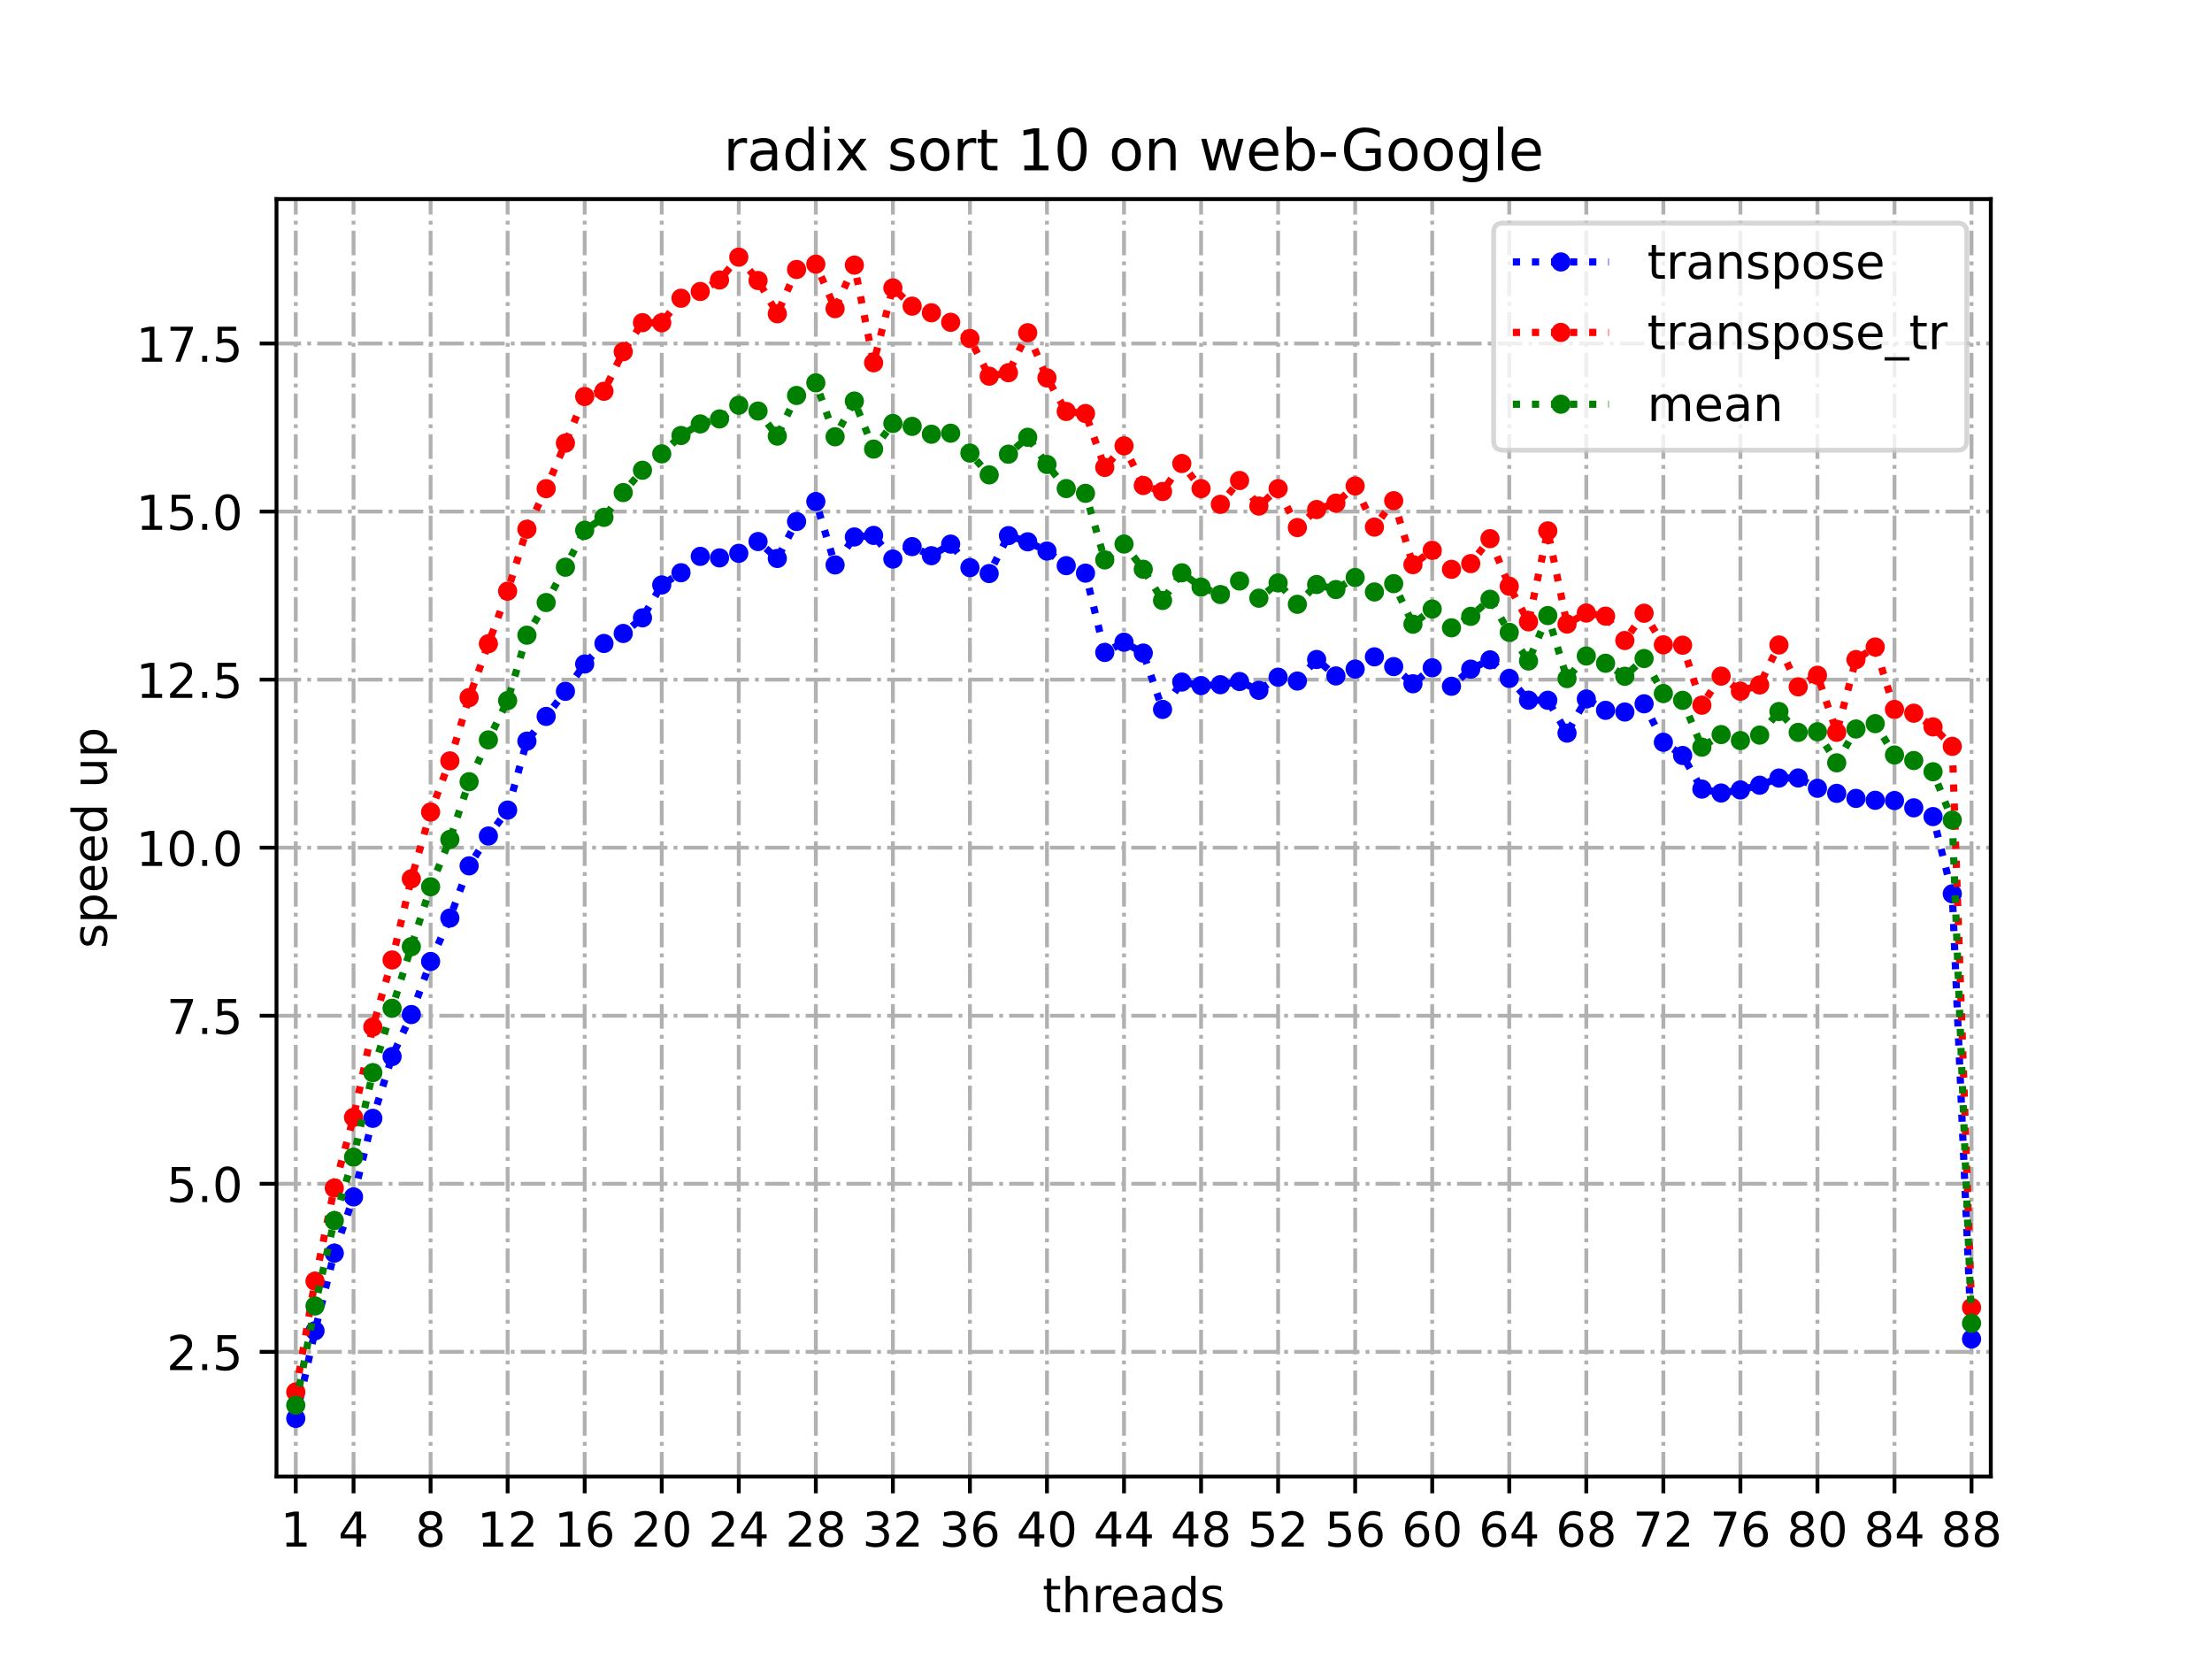 <?xml version="1.0" encoding="utf-8" standalone="no"?>
<!DOCTYPE svg PUBLIC "-//W3C//DTD SVG 1.1//EN"
  "http://www.w3.org/Graphics/SVG/1.1/DTD/svg11.dtd">
<!-- Created with matplotlib (https://matplotlib.org/) -->
<svg height="345.6pt" version="1.1" viewBox="0 0 460.8 345.6" width="460.8pt" xmlns="http://www.w3.org/2000/svg" xmlns:xlink="http://www.w3.org/1999/xlink">
 <defs>
  <style type="text/css">*{stroke-linecap:butt;stroke-linejoin:round;}</style>
 </defs>
 <g id="figure_1">
  <g id="patch_1">
   <path d="M 0 345.6 
L 460.8 345.6 
L 460.8 0 
L 0 0 
z
" style="fill:#ffffff;"/>
  </g>
  <g id="axes_1">
   <g id="patch_2">
    <path d="M 57.6 307.584 
L 414.72 307.584 
L 414.72 41.472 
L 57.6 41.472 
z
" style="fill:#ffffff;"/>
   </g>
   <g id="matplotlib.axis_1">
    <g id="xtick_1">
     <g id="line2d_1">
      <path clip-path="url(#pa762012343)" d="M 61.613 307.584 
L 61.613 41.472 
" style="fill:none;stroke:#b0b0b0;stroke-dasharray:5.12,1.28,0.8,1.28;stroke-dashoffset:0;stroke-width:0.8;"/>
     </g>
     <g id="line2d_2">
      <defs>
       <path d="M 0 0 
L 0 3.5 
" id="mbe6a5581dd" style="stroke:#000000;stroke-width:0.8;"/>
      </defs>
      <g>
       <use style="stroke:#000000;stroke-width:0.8;" x="61.613" xlink:href="#mbe6a5581dd" y="307.584"/>
      </g>
     </g>
     <g id="text_1">
      <!-- 1 -->
      <g transform="translate(58.431 322.182)scale(0.1 -0.1)">
       <defs>
        <path d="M 12.406 8.297 
L 28.516 8.297 
L 28.516 63.922 
L 10.984 60.406 
L 10.984 69.391 
L 28.422 72.906 
L 38.281 72.906 
L 38.281 8.297 
L 54.391 8.297 
L 54.391 0 
L 12.406 0 
z
" id="DejaVuSans-49"/>
       </defs>
       <use xlink:href="#DejaVuSans-49"/>
      </g>
     </g>
    </g>
    <g id="xtick_2">
     <g id="line2d_3">
      <path clip-path="url(#pa762012343)" d="M 73.65 307.584 
L 73.65 41.472 
" style="fill:none;stroke:#b0b0b0;stroke-dasharray:5.12,1.28,0.8,1.28;stroke-dashoffset:0;stroke-width:0.8;"/>
     </g>
     <g id="line2d_4">
      <g>
       <use style="stroke:#000000;stroke-width:0.8;" x="73.65" xlink:href="#mbe6a5581dd" y="307.584"/>
      </g>
     </g>
     <g id="text_2">
      <!-- 4 -->
      <g transform="translate(70.469 322.182)scale(0.1 -0.1)">
       <defs>
        <path d="M 37.797 64.312 
L 12.891 25.391 
L 37.797 25.391 
z
M 35.203 72.906 
L 47.609 72.906 
L 47.609 25.391 
L 58.016 25.391 
L 58.016 17.188 
L 47.609 17.188 
L 47.609 0 
L 37.797 0 
L 37.797 17.188 
L 4.891 17.188 
L 4.891 26.703 
z
" id="DejaVuSans-52"/>
       </defs>
       <use xlink:href="#DejaVuSans-52"/>
      </g>
     </g>
    </g>
    <g id="xtick_3">
     <g id="line2d_5">
      <path clip-path="url(#pa762012343)" d="M 89.701 307.584 
L 89.701 41.472 
" style="fill:none;stroke:#b0b0b0;stroke-dasharray:5.12,1.28,0.8,1.28;stroke-dashoffset:0;stroke-width:0.8;"/>
     </g>
     <g id="line2d_6">
      <g>
       <use style="stroke:#000000;stroke-width:0.8;" x="89.701" xlink:href="#mbe6a5581dd" y="307.584"/>
      </g>
     </g>
     <g id="text_3">
      <!-- 8 -->
      <g transform="translate(86.519 322.182)scale(0.1 -0.1)">
       <defs>
        <path d="M 31.781 34.625 
Q 24.75 34.625 20.719 30.859 
Q 16.703 27.094 16.703 20.516 
Q 16.703 13.922 20.719 10.156 
Q 24.75 6.391 31.781 6.391 
Q 38.812 6.391 42.859 10.172 
Q 46.922 13.969 46.922 20.516 
Q 46.922 27.094 42.891 30.859 
Q 38.875 34.625 31.781 34.625 
z
M 21.922 38.812 
Q 15.578 40.375 12.031 44.719 
Q 8.5 49.078 8.5 55.328 
Q 8.5 64.062 14.719 69.141 
Q 20.953 74.219 31.781 74.219 
Q 42.672 74.219 48.875 69.141 
Q 55.078 64.062 55.078 55.328 
Q 55.078 49.078 51.531 44.719 
Q 48 40.375 41.703 38.812 
Q 48.828 37.156 52.797 32.312 
Q 56.781 27.484 56.781 20.516 
Q 56.781 9.906 50.312 4.234 
Q 43.844 -1.422 31.781 -1.422 
Q 19.734 -1.422 13.25 4.234 
Q 6.781 9.906 6.781 20.516 
Q 6.781 27.484 10.781 32.312 
Q 14.797 37.156 21.922 38.812 
z
M 18.312 54.391 
Q 18.312 48.734 21.844 45.562 
Q 25.391 42.391 31.781 42.391 
Q 38.141 42.391 41.719 45.562 
Q 45.312 48.734 45.312 54.391 
Q 45.312 60.062 41.719 63.234 
Q 38.141 66.406 31.781 66.406 
Q 25.391 66.406 21.844 63.234 
Q 18.312 60.062 18.312 54.391 
z
" id="DejaVuSans-56"/>
       </defs>
       <use xlink:href="#DejaVuSans-56"/>
      </g>
     </g>
    </g>
    <g id="xtick_4">
     <g id="line2d_7">
      <path clip-path="url(#pa762012343)" d="M 105.751 307.584 
L 105.751 41.472 
" style="fill:none;stroke:#b0b0b0;stroke-dasharray:5.12,1.28,0.8,1.28;stroke-dashoffset:0;stroke-width:0.8;"/>
     </g>
     <g id="line2d_8">
      <g>
       <use style="stroke:#000000;stroke-width:0.8;" x="105.751" xlink:href="#mbe6a5581dd" y="307.584"/>
      </g>
     </g>
     <g id="text_4">
      <!-- 12 -->
      <g transform="translate(99.389 322.182)scale(0.1 -0.1)">
       <defs>
        <path d="M 19.188 8.297 
L 53.609 8.297 
L 53.609 0 
L 7.328 0 
L 7.328 8.297 
Q 12.938 14.109 22.625 23.891 
Q 32.328 33.688 34.812 36.531 
Q 39.547 41.844 41.422 45.531 
Q 43.312 49.219 43.312 52.781 
Q 43.312 58.594 39.234 62.25 
Q 35.156 65.922 28.609 65.922 
Q 23.969 65.922 18.812 64.312 
Q 13.672 62.703 7.812 59.422 
L 7.812 69.391 
Q 13.766 71.781 18.938 73 
Q 24.125 74.219 28.422 74.219 
Q 39.75 74.219 46.484 68.547 
Q 53.219 62.891 53.219 53.422 
Q 53.219 48.922 51.531 44.891 
Q 49.859 40.875 45.406 35.406 
Q 44.188 33.984 37.641 27.219 
Q 31.109 20.453 19.188 8.297 
z
" id="DejaVuSans-50"/>
       </defs>
       <use xlink:href="#DejaVuSans-49"/>
       <use x="63.623" xlink:href="#DejaVuSans-50"/>
      </g>
     </g>
    </g>
    <g id="xtick_5">
     <g id="line2d_9">
      <path clip-path="url(#pa762012343)" d="M 121.801 307.584 
L 121.801 41.472 
" style="fill:none;stroke:#b0b0b0;stroke-dasharray:5.12,1.28,0.8,1.28;stroke-dashoffset:0;stroke-width:0.8;"/>
     </g>
     <g id="line2d_10">
      <g>
       <use style="stroke:#000000;stroke-width:0.8;" x="121.801" xlink:href="#mbe6a5581dd" y="307.584"/>
      </g>
     </g>
     <g id="text_5">
      <!-- 16 -->
      <g transform="translate(115.439 322.182)scale(0.1 -0.1)">
       <defs>
        <path d="M 33.016 40.375 
Q 26.375 40.375 22.484 35.828 
Q 18.609 31.297 18.609 23.391 
Q 18.609 15.531 22.484 10.953 
Q 26.375 6.391 33.016 6.391 
Q 39.656 6.391 43.531 10.953 
Q 47.406 15.531 47.406 23.391 
Q 47.406 31.297 43.531 35.828 
Q 39.656 40.375 33.016 40.375 
z
M 52.594 71.297 
L 52.594 62.312 
Q 48.875 64.062 45.094 64.984 
Q 41.312 65.922 37.594 65.922 
Q 27.828 65.922 22.672 59.328 
Q 17.531 52.734 16.797 39.406 
Q 19.672 43.656 24.016 45.922 
Q 28.375 48.188 33.594 48.188 
Q 44.578 48.188 50.953 41.516 
Q 57.328 34.859 57.328 23.391 
Q 57.328 12.156 50.688 5.359 
Q 44.047 -1.422 33.016 -1.422 
Q 20.359 -1.422 13.672 8.266 
Q 6.984 17.969 6.984 36.375 
Q 6.984 53.656 15.188 63.938 
Q 23.391 74.219 37.203 74.219 
Q 40.922 74.219 44.703 73.484 
Q 48.484 72.75 52.594 71.297 
z
" id="DejaVuSans-54"/>
       </defs>
       <use xlink:href="#DejaVuSans-49"/>
       <use x="63.623" xlink:href="#DejaVuSans-54"/>
      </g>
     </g>
    </g>
    <g id="xtick_6">
     <g id="line2d_11">
      <path clip-path="url(#pa762012343)" d="M 137.852 307.584 
L 137.852 41.472 
" style="fill:none;stroke:#b0b0b0;stroke-dasharray:5.12,1.28,0.8,1.28;stroke-dashoffset:0;stroke-width:0.8;"/>
     </g>
     <g id="line2d_12">
      <g>
       <use style="stroke:#000000;stroke-width:0.8;" x="137.852" xlink:href="#mbe6a5581dd" y="307.584"/>
      </g>
     </g>
     <g id="text_6">
      <!-- 20 -->
      <g transform="translate(131.489 322.182)scale(0.1 -0.1)">
       <defs>
        <path d="M 31.781 66.406 
Q 24.172 66.406 20.328 58.906 
Q 16.5 51.422 16.5 36.375 
Q 16.5 21.391 20.328 13.891 
Q 24.172 6.391 31.781 6.391 
Q 39.453 6.391 43.281 13.891 
Q 47.125 21.391 47.125 36.375 
Q 47.125 51.422 43.281 58.906 
Q 39.453 66.406 31.781 66.406 
z
M 31.781 74.219 
Q 44.047 74.219 50.516 64.516 
Q 56.984 54.828 56.984 36.375 
Q 56.984 17.969 50.516 8.266 
Q 44.047 -1.422 31.781 -1.422 
Q 19.531 -1.422 13.062 8.266 
Q 6.594 17.969 6.594 36.375 
Q 6.594 54.828 13.062 64.516 
Q 19.531 74.219 31.781 74.219 
z
" id="DejaVuSans-48"/>
       </defs>
       <use xlink:href="#DejaVuSans-50"/>
       <use x="63.623" xlink:href="#DejaVuSans-48"/>
      </g>
     </g>
    </g>
    <g id="xtick_7">
     <g id="line2d_13">
      <path clip-path="url(#pa762012343)" d="M 153.902 307.584 
L 153.902 41.472 
" style="fill:none;stroke:#b0b0b0;stroke-dasharray:5.12,1.28,0.8,1.28;stroke-dashoffset:0;stroke-width:0.8;"/>
     </g>
     <g id="line2d_14">
      <g>
       <use style="stroke:#000000;stroke-width:0.8;" x="153.902" xlink:href="#mbe6a5581dd" y="307.584"/>
      </g>
     </g>
     <g id="text_7">
      <!-- 24 -->
      <g transform="translate(147.54 322.182)scale(0.1 -0.1)">
       <use xlink:href="#DejaVuSans-50"/>
       <use x="63.623" xlink:href="#DejaVuSans-52"/>
      </g>
     </g>
    </g>
    <g id="xtick_8">
     <g id="line2d_15">
      <path clip-path="url(#pa762012343)" d="M 169.952 307.584 
L 169.952 41.472 
" style="fill:none;stroke:#b0b0b0;stroke-dasharray:5.12,1.28,0.8,1.28;stroke-dashoffset:0;stroke-width:0.8;"/>
     </g>
     <g id="line2d_16">
      <g>
       <use style="stroke:#000000;stroke-width:0.8;" x="169.952" xlink:href="#mbe6a5581dd" y="307.584"/>
      </g>
     </g>
     <g id="text_8">
      <!-- 28 -->
      <g transform="translate(163.59 322.182)scale(0.1 -0.1)">
       <use xlink:href="#DejaVuSans-50"/>
       <use x="63.623" xlink:href="#DejaVuSans-56"/>
      </g>
     </g>
    </g>
    <g id="xtick_9">
     <g id="line2d_17">
      <path clip-path="url(#pa762012343)" d="M 186.003 307.584 
L 186.003 41.472 
" style="fill:none;stroke:#b0b0b0;stroke-dasharray:5.12,1.28,0.8,1.28;stroke-dashoffset:0;stroke-width:0.8;"/>
     </g>
     <g id="line2d_18">
      <g>
       <use style="stroke:#000000;stroke-width:0.8;" x="186.003" xlink:href="#mbe6a5581dd" y="307.584"/>
      </g>
     </g>
     <g id="text_9">
      <!-- 32 -->
      <g transform="translate(179.64 322.182)scale(0.1 -0.1)">
       <defs>
        <path d="M 40.578 39.312 
Q 47.656 37.797 51.625 33 
Q 55.609 28.219 55.609 21.188 
Q 55.609 10.406 48.188 4.484 
Q 40.766 -1.422 27.094 -1.422 
Q 22.516 -1.422 17.656 -0.516 
Q 12.797 0.391 7.625 2.203 
L 7.625 11.719 
Q 11.719 9.328 16.594 8.109 
Q 21.484 6.891 26.812 6.891 
Q 36.078 6.891 40.938 10.547 
Q 45.797 14.203 45.797 21.188 
Q 45.797 27.641 41.281 31.266 
Q 36.766 34.906 28.719 34.906 
L 20.219 34.906 
L 20.219 43.016 
L 29.109 43.016 
Q 36.375 43.016 40.234 45.922 
Q 44.094 48.828 44.094 54.297 
Q 44.094 59.906 40.109 62.906 
Q 36.141 65.922 28.719 65.922 
Q 24.656 65.922 20.016 65.031 
Q 15.375 64.156 9.812 62.312 
L 9.812 71.094 
Q 15.438 72.656 20.344 73.438 
Q 25.25 74.219 29.594 74.219 
Q 40.828 74.219 47.359 69.109 
Q 53.906 64.016 53.906 55.328 
Q 53.906 49.266 50.438 45.094 
Q 46.969 40.922 40.578 39.312 
z
" id="DejaVuSans-51"/>
       </defs>
       <use xlink:href="#DejaVuSans-51"/>
       <use x="63.623" xlink:href="#DejaVuSans-50"/>
      </g>
     </g>
    </g>
    <g id="xtick_10">
     <g id="line2d_19">
      <path clip-path="url(#pa762012343)" d="M 202.053 307.584 
L 202.053 41.472 
" style="fill:none;stroke:#b0b0b0;stroke-dasharray:5.12,1.28,0.8,1.28;stroke-dashoffset:0;stroke-width:0.8;"/>
     </g>
     <g id="line2d_20">
      <g>
       <use style="stroke:#000000;stroke-width:0.8;" x="202.053" xlink:href="#mbe6a5581dd" y="307.584"/>
      </g>
     </g>
     <g id="text_10">
      <!-- 36 -->
      <g transform="translate(195.691 322.182)scale(0.1 -0.1)">
       <use xlink:href="#DejaVuSans-51"/>
       <use x="63.623" xlink:href="#DejaVuSans-54"/>
      </g>
     </g>
    </g>
    <g id="xtick_11">
     <g id="line2d_21">
      <path clip-path="url(#pa762012343)" d="M 218.103 307.584 
L 218.103 41.472 
" style="fill:none;stroke:#b0b0b0;stroke-dasharray:5.12,1.28,0.8,1.28;stroke-dashoffset:0;stroke-width:0.8;"/>
     </g>
     <g id="line2d_22">
      <g>
       <use style="stroke:#000000;stroke-width:0.8;" x="218.103" xlink:href="#mbe6a5581dd" y="307.584"/>
      </g>
     </g>
     <g id="text_11">
      <!-- 40 -->
      <g transform="translate(211.741 322.182)scale(0.1 -0.1)">
       <use xlink:href="#DejaVuSans-52"/>
       <use x="63.623" xlink:href="#DejaVuSans-48"/>
      </g>
     </g>
    </g>
    <g id="xtick_12">
     <g id="line2d_23">
      <path clip-path="url(#pa762012343)" d="M 234.154 307.584 
L 234.154 41.472 
" style="fill:none;stroke:#b0b0b0;stroke-dasharray:5.12,1.28,0.8,1.28;stroke-dashoffset:0;stroke-width:0.8;"/>
     </g>
     <g id="line2d_24">
      <g>
       <use style="stroke:#000000;stroke-width:0.8;" x="234.154" xlink:href="#mbe6a5581dd" y="307.584"/>
      </g>
     </g>
     <g id="text_12">
      <!-- 44 -->
      <g transform="translate(227.791 322.182)scale(0.1 -0.1)">
       <use xlink:href="#DejaVuSans-52"/>
       <use x="63.623" xlink:href="#DejaVuSans-52"/>
      </g>
     </g>
    </g>
    <g id="xtick_13">
     <g id="line2d_25">
      <path clip-path="url(#pa762012343)" d="M 250.204 307.584 
L 250.204 41.472 
" style="fill:none;stroke:#b0b0b0;stroke-dasharray:5.12,1.28,0.8,1.28;stroke-dashoffset:0;stroke-width:0.8;"/>
     </g>
     <g id="line2d_26">
      <g>
       <use style="stroke:#000000;stroke-width:0.8;" x="250.204" xlink:href="#mbe6a5581dd" y="307.584"/>
      </g>
     </g>
     <g id="text_13">
      <!-- 48 -->
      <g transform="translate(243.842 322.182)scale(0.1 -0.1)">
       <use xlink:href="#DejaVuSans-52"/>
       <use x="63.623" xlink:href="#DejaVuSans-56"/>
      </g>
     </g>
    </g>
    <g id="xtick_14">
     <g id="line2d_27">
      <path clip-path="url(#pa762012343)" d="M 266.254 307.584 
L 266.254 41.472 
" style="fill:none;stroke:#b0b0b0;stroke-dasharray:5.12,1.28,0.8,1.28;stroke-dashoffset:0;stroke-width:0.8;"/>
     </g>
     <g id="line2d_28">
      <g>
       <use style="stroke:#000000;stroke-width:0.8;" x="266.254" xlink:href="#mbe6a5581dd" y="307.584"/>
      </g>
     </g>
     <g id="text_14">
      <!-- 52 -->
      <g transform="translate(259.892 322.182)scale(0.1 -0.1)">
       <defs>
        <path d="M 10.797 72.906 
L 49.516 72.906 
L 49.516 64.594 
L 19.828 64.594 
L 19.828 46.734 
Q 21.969 47.469 24.109 47.828 
Q 26.266 48.188 28.422 48.188 
Q 40.625 48.188 47.75 41.5 
Q 54.891 34.812 54.891 23.391 
Q 54.891 11.625 47.562 5.094 
Q 40.234 -1.422 26.906 -1.422 
Q 22.312 -1.422 17.547 -0.641 
Q 12.797 0.141 7.719 1.703 
L 7.719 11.625 
Q 12.109 9.234 16.797 8.062 
Q 21.484 6.891 26.703 6.891 
Q 35.156 6.891 40.078 11.328 
Q 45.016 15.766 45.016 23.391 
Q 45.016 31 40.078 35.438 
Q 35.156 39.891 26.703 39.891 
Q 22.75 39.891 18.812 39.016 
Q 14.891 38.141 10.797 36.281 
z
" id="DejaVuSans-53"/>
       </defs>
       <use xlink:href="#DejaVuSans-53"/>
       <use x="63.623" xlink:href="#DejaVuSans-50"/>
      </g>
     </g>
    </g>
    <g id="xtick_15">
     <g id="line2d_29">
      <path clip-path="url(#pa762012343)" d="M 282.305 307.584 
L 282.305 41.472 
" style="fill:none;stroke:#b0b0b0;stroke-dasharray:5.12,1.28,0.8,1.28;stroke-dashoffset:0;stroke-width:0.8;"/>
     </g>
     <g id="line2d_30">
      <g>
       <use style="stroke:#000000;stroke-width:0.8;" x="282.305" xlink:href="#mbe6a5581dd" y="307.584"/>
      </g>
     </g>
     <g id="text_15">
      <!-- 56 -->
      <g transform="translate(275.942 322.182)scale(0.1 -0.1)">
       <use xlink:href="#DejaVuSans-53"/>
       <use x="63.623" xlink:href="#DejaVuSans-54"/>
      </g>
     </g>
    </g>
    <g id="xtick_16">
     <g id="line2d_31">
      <path clip-path="url(#pa762012343)" d="M 298.355 307.584 
L 298.355 41.472 
" style="fill:none;stroke:#b0b0b0;stroke-dasharray:5.12,1.28,0.8,1.28;stroke-dashoffset:0;stroke-width:0.8;"/>
     </g>
     <g id="line2d_32">
      <g>
       <use style="stroke:#000000;stroke-width:0.8;" x="298.355" xlink:href="#mbe6a5581dd" y="307.584"/>
      </g>
     </g>
     <g id="text_16">
      <!-- 60 -->
      <g transform="translate(291.993 322.182)scale(0.1 -0.1)">
       <use xlink:href="#DejaVuSans-54"/>
       <use x="63.623" xlink:href="#DejaVuSans-48"/>
      </g>
     </g>
    </g>
    <g id="xtick_17">
     <g id="line2d_33">
      <path clip-path="url(#pa762012343)" d="M 314.405 307.584 
L 314.405 41.472 
" style="fill:none;stroke:#b0b0b0;stroke-dasharray:5.12,1.28,0.8,1.28;stroke-dashoffset:0;stroke-width:0.8;"/>
     </g>
     <g id="line2d_34">
      <g>
       <use style="stroke:#000000;stroke-width:0.8;" x="314.405" xlink:href="#mbe6a5581dd" y="307.584"/>
      </g>
     </g>
     <g id="text_17">
      <!-- 64 -->
      <g transform="translate(308.043 322.182)scale(0.1 -0.1)">
       <use xlink:href="#DejaVuSans-54"/>
       <use x="63.623" xlink:href="#DejaVuSans-52"/>
      </g>
     </g>
    </g>
    <g id="xtick_18">
     <g id="line2d_35">
      <path clip-path="url(#pa762012343)" d="M 330.456 307.584 
L 330.456 41.472 
" style="fill:none;stroke:#b0b0b0;stroke-dasharray:5.12,1.28,0.8,1.28;stroke-dashoffset:0;stroke-width:0.8;"/>
     </g>
     <g id="line2d_36">
      <g>
       <use style="stroke:#000000;stroke-width:0.8;" x="330.456" xlink:href="#mbe6a5581dd" y="307.584"/>
      </g>
     </g>
     <g id="text_18">
      <!-- 68 -->
      <g transform="translate(324.093 322.182)scale(0.1 -0.1)">
       <use xlink:href="#DejaVuSans-54"/>
       <use x="63.623" xlink:href="#DejaVuSans-56"/>
      </g>
     </g>
    </g>
    <g id="xtick_19">
     <g id="line2d_37">
      <path clip-path="url(#pa762012343)" d="M 346.506 307.584 
L 346.506 41.472 
" style="fill:none;stroke:#b0b0b0;stroke-dasharray:5.12,1.28,0.8,1.28;stroke-dashoffset:0;stroke-width:0.8;"/>
     </g>
     <g id="line2d_38">
      <g>
       <use style="stroke:#000000;stroke-width:0.8;" x="346.506" xlink:href="#mbe6a5581dd" y="307.584"/>
      </g>
     </g>
     <g id="text_19">
      <!-- 72 -->
      <g transform="translate(340.144 322.182)scale(0.1 -0.1)">
       <defs>
        <path d="M 8.203 72.906 
L 55.078 72.906 
L 55.078 68.703 
L 28.609 0 
L 18.312 0 
L 43.219 64.594 
L 8.203 64.594 
z
" id="DejaVuSans-55"/>
       </defs>
       <use xlink:href="#DejaVuSans-55"/>
       <use x="63.623" xlink:href="#DejaVuSans-50"/>
      </g>
     </g>
    </g>
    <g id="xtick_20">
     <g id="line2d_39">
      <path clip-path="url(#pa762012343)" d="M 362.556 307.584 
L 362.556 41.472 
" style="fill:none;stroke:#b0b0b0;stroke-dasharray:5.12,1.28,0.8,1.28;stroke-dashoffset:0;stroke-width:0.8;"/>
     </g>
     <g id="line2d_40">
      <g>
       <use style="stroke:#000000;stroke-width:0.8;" x="362.556" xlink:href="#mbe6a5581dd" y="307.584"/>
      </g>
     </g>
     <g id="text_20">
      <!-- 76 -->
      <g transform="translate(356.194 322.182)scale(0.1 -0.1)">
       <use xlink:href="#DejaVuSans-55"/>
       <use x="63.623" xlink:href="#DejaVuSans-54"/>
      </g>
     </g>
    </g>
    <g id="xtick_21">
     <g id="line2d_41">
      <path clip-path="url(#pa762012343)" d="M 378.607 307.584 
L 378.607 41.472 
" style="fill:none;stroke:#b0b0b0;stroke-dasharray:5.12,1.28,0.8,1.28;stroke-dashoffset:0;stroke-width:0.8;"/>
     </g>
     <g id="line2d_42">
      <g>
       <use style="stroke:#000000;stroke-width:0.8;" x="378.607" xlink:href="#mbe6a5581dd" y="307.584"/>
      </g>
     </g>
     <g id="text_21">
      <!-- 80 -->
      <g transform="translate(372.244 322.182)scale(0.1 -0.1)">
       <use xlink:href="#DejaVuSans-56"/>
       <use x="63.623" xlink:href="#DejaVuSans-48"/>
      </g>
     </g>
    </g>
    <g id="xtick_22">
     <g id="line2d_43">
      <path clip-path="url(#pa762012343)" d="M 394.657 307.584 
L 394.657 41.472 
" style="fill:none;stroke:#b0b0b0;stroke-dasharray:5.12,1.28,0.8,1.28;stroke-dashoffset:0;stroke-width:0.8;"/>
     </g>
     <g id="line2d_44">
      <g>
       <use style="stroke:#000000;stroke-width:0.8;" x="394.657" xlink:href="#mbe6a5581dd" y="307.584"/>
      </g>
     </g>
     <g id="text_22">
      <!-- 84 -->
      <g transform="translate(388.295 322.182)scale(0.1 -0.1)">
       <use xlink:href="#DejaVuSans-56"/>
       <use x="63.623" xlink:href="#DejaVuSans-52"/>
      </g>
     </g>
    </g>
    <g id="xtick_23">
     <g id="line2d_45">
      <path clip-path="url(#pa762012343)" d="M 410.707 307.584 
L 410.707 41.472 
" style="fill:none;stroke:#b0b0b0;stroke-dasharray:5.12,1.28,0.8,1.28;stroke-dashoffset:0;stroke-width:0.8;"/>
     </g>
     <g id="line2d_46">
      <g>
       <use style="stroke:#000000;stroke-width:0.8;" x="410.707" xlink:href="#mbe6a5581dd" y="307.584"/>
      </g>
     </g>
     <g id="text_23">
      <!-- 88 -->
      <g transform="translate(404.345 322.182)scale(0.1 -0.1)">
       <use xlink:href="#DejaVuSans-56"/>
       <use x="63.623" xlink:href="#DejaVuSans-56"/>
      </g>
     </g>
    </g>
    <g id="text_24">
     <!-- threads -->
     <g transform="translate(217.169 335.861)scale(0.1 -0.1)">
      <defs>
       <path d="M 18.312 70.219 
L 18.312 54.688 
L 36.812 54.688 
L 36.812 47.703 
L 18.312 47.703 
L 18.312 18.016 
Q 18.312 11.328 20.141 9.422 
Q 21.969 7.516 27.594 7.516 
L 36.812 7.516 
L 36.812 0 
L 27.594 0 
Q 17.188 0 13.234 3.875 
Q 9.281 7.766 9.281 18.016 
L 9.281 47.703 
L 2.688 47.703 
L 2.688 54.688 
L 9.281 54.688 
L 9.281 70.219 
z
" id="DejaVuSans-116"/>
       <path d="M 54.891 33.016 
L 54.891 0 
L 45.906 0 
L 45.906 32.719 
Q 45.906 40.484 42.875 44.328 
Q 39.844 48.188 33.797 48.188 
Q 26.516 48.188 22.312 43.547 
Q 18.109 38.922 18.109 30.906 
L 18.109 0 
L 9.078 0 
L 9.078 75.984 
L 18.109 75.984 
L 18.109 46.188 
Q 21.344 51.125 25.703 53.562 
Q 30.078 56 35.797 56 
Q 45.219 56 50.047 50.172 
Q 54.891 44.344 54.891 33.016 
z
" id="DejaVuSans-104"/>
       <path d="M 41.109 46.297 
Q 39.594 47.172 37.812 47.578 
Q 36.031 48 33.891 48 
Q 26.266 48 22.188 43.047 
Q 18.109 38.094 18.109 28.812 
L 18.109 0 
L 9.078 0 
L 9.078 54.688 
L 18.109 54.688 
L 18.109 46.188 
Q 20.953 51.172 25.484 53.578 
Q 30.031 56 36.531 56 
Q 37.453 56 38.578 55.875 
Q 39.703 55.766 41.062 55.516 
z
" id="DejaVuSans-114"/>
       <path d="M 56.203 29.594 
L 56.203 25.203 
L 14.891 25.203 
Q 15.484 15.922 20.484 11.062 
Q 25.484 6.203 34.422 6.203 
Q 39.594 6.203 44.453 7.469 
Q 49.312 8.734 54.109 11.281 
L 54.109 2.781 
Q 49.266 0.734 44.188 -0.344 
Q 39.109 -1.422 33.891 -1.422 
Q 20.797 -1.422 13.156 6.188 
Q 5.516 13.812 5.516 26.812 
Q 5.516 40.234 12.766 48.109 
Q 20.016 56 32.328 56 
Q 43.359 56 49.781 48.891 
Q 56.203 41.797 56.203 29.594 
z
M 47.219 32.234 
Q 47.125 39.594 43.094 43.984 
Q 39.062 48.391 32.422 48.391 
Q 24.906 48.391 20.391 44.141 
Q 15.875 39.891 15.188 32.172 
z
" id="DejaVuSans-101"/>
       <path d="M 34.281 27.484 
Q 23.391 27.484 19.188 25 
Q 14.984 22.516 14.984 16.5 
Q 14.984 11.719 18.141 8.906 
Q 21.297 6.109 26.703 6.109 
Q 34.188 6.109 38.703 11.406 
Q 43.219 16.703 43.219 25.484 
L 43.219 27.484 
z
M 52.203 31.203 
L 52.203 0 
L 43.219 0 
L 43.219 8.297 
Q 40.141 3.328 35.547 0.953 
Q 30.953 -1.422 24.312 -1.422 
Q 15.922 -1.422 10.953 3.297 
Q 6 8.016 6 15.922 
Q 6 25.141 12.172 29.828 
Q 18.359 34.516 30.609 34.516 
L 43.219 34.516 
L 43.219 35.406 
Q 43.219 41.609 39.141 45 
Q 35.062 48.391 27.688 48.391 
Q 23 48.391 18.547 47.266 
Q 14.109 46.141 10.016 43.891 
L 10.016 52.203 
Q 14.938 54.109 19.578 55.047 
Q 24.219 56 28.609 56 
Q 40.484 56 46.344 49.844 
Q 52.203 43.703 52.203 31.203 
z
" id="DejaVuSans-97"/>
       <path d="M 45.406 46.391 
L 45.406 75.984 
L 54.391 75.984 
L 54.391 0 
L 45.406 0 
L 45.406 8.203 
Q 42.578 3.328 38.25 0.953 
Q 33.938 -1.422 27.875 -1.422 
Q 17.969 -1.422 11.734 6.484 
Q 5.516 14.406 5.516 27.297 
Q 5.516 40.188 11.734 48.094 
Q 17.969 56 27.875 56 
Q 33.938 56 38.25 53.625 
Q 42.578 51.266 45.406 46.391 
z
M 14.797 27.297 
Q 14.797 17.391 18.875 11.75 
Q 22.953 6.109 30.078 6.109 
Q 37.203 6.109 41.297 11.75 
Q 45.406 17.391 45.406 27.297 
Q 45.406 37.203 41.297 42.844 
Q 37.203 48.484 30.078 48.484 
Q 22.953 48.484 18.875 42.844 
Q 14.797 37.203 14.797 27.297 
z
" id="DejaVuSans-100"/>
       <path d="M 44.281 53.078 
L 44.281 44.578 
Q 40.484 46.531 36.375 47.5 
Q 32.281 48.484 27.875 48.484 
Q 21.188 48.484 17.844 46.438 
Q 14.5 44.391 14.5 40.281 
Q 14.5 37.156 16.891 35.375 
Q 19.281 33.594 26.516 31.984 
L 29.594 31.297 
Q 39.156 29.25 43.188 25.516 
Q 47.219 21.781 47.219 15.094 
Q 47.219 7.469 41.188 3.016 
Q 35.156 -1.422 24.609 -1.422 
Q 20.219 -1.422 15.453 -0.562 
Q 10.688 0.297 5.422 2 
L 5.422 11.281 
Q 10.406 8.688 15.234 7.391 
Q 20.062 6.109 24.812 6.109 
Q 31.156 6.109 34.562 8.281 
Q 37.984 10.453 37.984 14.406 
Q 37.984 18.062 35.516 20.016 
Q 33.062 21.969 24.703 23.781 
L 21.578 24.516 
Q 13.234 26.266 9.516 29.906 
Q 5.812 33.547 5.812 39.891 
Q 5.812 47.609 11.281 51.797 
Q 16.75 56 26.812 56 
Q 31.781 56 36.172 55.266 
Q 40.578 54.547 44.281 53.078 
z
" id="DejaVuSans-115"/>
      </defs>
      <use xlink:href="#DejaVuSans-116"/>
      <use x="39.209" xlink:href="#DejaVuSans-104"/>
      <use x="102.588" xlink:href="#DejaVuSans-114"/>
      <use x="141.451" xlink:href="#DejaVuSans-101"/>
      <use x="202.975" xlink:href="#DejaVuSans-97"/>
      <use x="264.254" xlink:href="#DejaVuSans-100"/>
      <use x="327.73" xlink:href="#DejaVuSans-115"/>
     </g>
    </g>
   </g>
   <g id="matplotlib.axis_2">
    <g id="ytick_1">
     <g id="line2d_47">
      <path clip-path="url(#pa762012343)" d="M 57.6 281.616 
L 414.72 281.616 
" style="fill:none;stroke:#b0b0b0;stroke-dasharray:5.12,1.28,0.8,1.28;stroke-dashoffset:0;stroke-width:0.8;"/>
     </g>
     <g id="line2d_48">
      <defs>
       <path d="M 0 0 
L -3.5 0 
" id="mb45844cabe" style="stroke:#000000;stroke-width:0.8;"/>
      </defs>
      <g>
       <use style="stroke:#000000;stroke-width:0.8;" x="57.6" xlink:href="#mb45844cabe" y="281.616"/>
      </g>
     </g>
     <g id="text_25">
      <!-- 2.5 -->
      <g transform="translate(34.697 285.415)scale(0.1 -0.1)">
       <defs>
        <path d="M 10.688 12.406 
L 21 12.406 
L 21 0 
L 10.688 0 
z
" id="DejaVuSans-46"/>
       </defs>
       <use xlink:href="#DejaVuSans-50"/>
       <use x="63.623" xlink:href="#DejaVuSans-46"/>
       <use x="95.41" xlink:href="#DejaVuSans-53"/>
      </g>
     </g>
    </g>
    <g id="ytick_2">
     <g id="line2d_49">
      <path clip-path="url(#pa762012343)" d="M 57.6 246.606 
L 414.72 246.606 
" style="fill:none;stroke:#b0b0b0;stroke-dasharray:5.12,1.28,0.8,1.28;stroke-dashoffset:0;stroke-width:0.8;"/>
     </g>
     <g id="line2d_50">
      <g>
       <use style="stroke:#000000;stroke-width:0.8;" x="57.6" xlink:href="#mb45844cabe" y="246.606"/>
      </g>
     </g>
     <g id="text_26">
      <!-- 5.0 -->
      <g transform="translate(34.697 250.405)scale(0.1 -0.1)">
       <use xlink:href="#DejaVuSans-53"/>
       <use x="63.623" xlink:href="#DejaVuSans-46"/>
       <use x="95.41" xlink:href="#DejaVuSans-48"/>
      </g>
     </g>
    </g>
    <g id="ytick_3">
     <g id="line2d_51">
      <path clip-path="url(#pa762012343)" d="M 57.6 211.596 
L 414.72 211.596 
" style="fill:none;stroke:#b0b0b0;stroke-dasharray:5.12,1.28,0.8,1.28;stroke-dashoffset:0;stroke-width:0.8;"/>
     </g>
     <g id="line2d_52">
      <g>
       <use style="stroke:#000000;stroke-width:0.8;" x="57.6" xlink:href="#mb45844cabe" y="211.596"/>
      </g>
     </g>
     <g id="text_27">
      <!-- 7.5 -->
      <g transform="translate(34.697 215.395)scale(0.1 -0.1)">
       <use xlink:href="#DejaVuSans-55"/>
       <use x="63.623" xlink:href="#DejaVuSans-46"/>
       <use x="95.41" xlink:href="#DejaVuSans-53"/>
      </g>
     </g>
    </g>
    <g id="ytick_4">
     <g id="line2d_53">
      <path clip-path="url(#pa762012343)" d="M 57.6 176.586 
L 414.72 176.586 
" style="fill:none;stroke:#b0b0b0;stroke-dasharray:5.12,1.28,0.8,1.28;stroke-dashoffset:0;stroke-width:0.8;"/>
     </g>
     <g id="line2d_54">
      <g>
       <use style="stroke:#000000;stroke-width:0.8;" x="57.6" xlink:href="#mb45844cabe" y="176.586"/>
      </g>
     </g>
     <g id="text_28">
      <!-- 10.0 -->
      <g transform="translate(28.334 180.385)scale(0.1 -0.1)">
       <use xlink:href="#DejaVuSans-49"/>
       <use x="63.623" xlink:href="#DejaVuSans-48"/>
       <use x="127.246" xlink:href="#DejaVuSans-46"/>
       <use x="159.033" xlink:href="#DejaVuSans-48"/>
      </g>
     </g>
    </g>
    <g id="ytick_5">
     <g id="line2d_55">
      <path clip-path="url(#pa762012343)" d="M 57.6 141.576 
L 414.72 141.576 
" style="fill:none;stroke:#b0b0b0;stroke-dasharray:5.12,1.28,0.8,1.28;stroke-dashoffset:0;stroke-width:0.8;"/>
     </g>
     <g id="line2d_56">
      <g>
       <use style="stroke:#000000;stroke-width:0.8;" x="57.6" xlink:href="#mb45844cabe" y="141.576"/>
      </g>
     </g>
     <g id="text_29">
      <!-- 12.5 -->
      <g transform="translate(28.334 145.375)scale(0.1 -0.1)">
       <use xlink:href="#DejaVuSans-49"/>
       <use x="63.623" xlink:href="#DejaVuSans-50"/>
       <use x="127.246" xlink:href="#DejaVuSans-46"/>
       <use x="159.033" xlink:href="#DejaVuSans-53"/>
      </g>
     </g>
    </g>
    <g id="ytick_6">
     <g id="line2d_57">
      <path clip-path="url(#pa762012343)" d="M 57.6 106.565 
L 414.72 106.565 
" style="fill:none;stroke:#b0b0b0;stroke-dasharray:5.12,1.28,0.8,1.28;stroke-dashoffset:0;stroke-width:0.8;"/>
     </g>
     <g id="line2d_58">
      <g>
       <use style="stroke:#000000;stroke-width:0.8;" x="57.6" xlink:href="#mb45844cabe" y="106.565"/>
      </g>
     </g>
     <g id="text_30">
      <!-- 15.0 -->
      <g transform="translate(28.334 110.365)scale(0.1 -0.1)">
       <use xlink:href="#DejaVuSans-49"/>
       <use x="63.623" xlink:href="#DejaVuSans-53"/>
       <use x="127.246" xlink:href="#DejaVuSans-46"/>
       <use x="159.033" xlink:href="#DejaVuSans-48"/>
      </g>
     </g>
    </g>
    <g id="ytick_7">
     <g id="line2d_59">
      <path clip-path="url(#pa762012343)" d="M 57.6 71.555 
L 414.72 71.555 
" style="fill:none;stroke:#b0b0b0;stroke-dasharray:5.12,1.28,0.8,1.28;stroke-dashoffset:0;stroke-width:0.8;"/>
     </g>
     <g id="line2d_60">
      <g>
       <use style="stroke:#000000;stroke-width:0.8;" x="57.6" xlink:href="#mb45844cabe" y="71.555"/>
      </g>
     </g>
     <g id="text_31">
      <!-- 17.5 -->
      <g transform="translate(28.334 75.355)scale(0.1 -0.1)">
       <use xlink:href="#DejaVuSans-49"/>
       <use x="63.623" xlink:href="#DejaVuSans-55"/>
       <use x="127.246" xlink:href="#DejaVuSans-46"/>
       <use x="159.033" xlink:href="#DejaVuSans-53"/>
      </g>
     </g>
    </g>
    <g id="text_32">
     <!-- speed up -->
     <g transform="translate(22.255 197.566)rotate(-90)scale(0.1 -0.1)">
      <defs>
       <path d="M 18.109 8.203 
L 18.109 -20.797 
L 9.078 -20.797 
L 9.078 54.688 
L 18.109 54.688 
L 18.109 46.391 
Q 20.953 51.266 25.266 53.625 
Q 29.594 56 35.594 56 
Q 45.562 56 51.781 48.094 
Q 58.016 40.188 58.016 27.297 
Q 58.016 14.406 51.781 6.484 
Q 45.562 -1.422 35.594 -1.422 
Q 29.594 -1.422 25.266 0.953 
Q 20.953 3.328 18.109 8.203 
z
M 48.688 27.297 
Q 48.688 37.203 44.609 42.844 
Q 40.531 48.484 33.406 48.484 
Q 26.266 48.484 22.188 42.844 
Q 18.109 37.203 18.109 27.297 
Q 18.109 17.391 22.188 11.75 
Q 26.266 6.109 33.406 6.109 
Q 40.531 6.109 44.609 11.75 
Q 48.688 17.391 48.688 27.297 
z
" id="DejaVuSans-112"/>
       <path id="DejaVuSans-32"/>
       <path d="M 8.5 21.578 
L 8.5 54.688 
L 17.484 54.688 
L 17.484 21.922 
Q 17.484 14.156 20.5 10.266 
Q 23.531 6.391 29.594 6.391 
Q 36.859 6.391 41.078 11.031 
Q 45.312 15.672 45.312 23.688 
L 45.312 54.688 
L 54.297 54.688 
L 54.297 0 
L 45.312 0 
L 45.312 8.406 
Q 42.047 3.422 37.719 1 
Q 33.406 -1.422 27.688 -1.422 
Q 18.266 -1.422 13.375 4.438 
Q 8.5 10.297 8.5 21.578 
z
M 31.109 56 
z
" id="DejaVuSans-117"/>
      </defs>
      <use xlink:href="#DejaVuSans-115"/>
      <use x="52.1" xlink:href="#DejaVuSans-112"/>
      <use x="115.576" xlink:href="#DejaVuSans-101"/>
      <use x="177.1" xlink:href="#DejaVuSans-101"/>
      <use x="238.623" xlink:href="#DejaVuSans-100"/>
      <use x="302.1" xlink:href="#DejaVuSans-32"/>
      <use x="333.887" xlink:href="#DejaVuSans-117"/>
      <use x="397.266" xlink:href="#DejaVuSans-112"/>
     </g>
    </g>
   </g>
   <g id="line2d_61">
    <path clip-path="url(#pa762012343)" d="M 61.613 295.488 
L 65.625 277.23 
L 69.638 261.056 
L 73.65 249.339 
L 77.663 232.972 
L 81.676 220.103 
L 85.688 211.348 
L 89.701 200.293 
L 93.713 191.244 
L 97.726 180.372 
L 101.738 174.157 
L 105.751 168.756 
L 109.764 154.395 
L 113.776 149.243 
L 117.789 144.015 
L 121.801 138.324 
L 125.814 134.048 
L 129.827 131.962 
L 133.839 128.707 
L 137.852 121.859 
L 141.864 119.311 
L 145.877 115.902 
L 149.889 116.22 
L 153.902 115.266 
L 157.915 112.813 
L 161.927 116.339 
L 165.94 108.634 
L 169.952 104.478 
L 173.965 117.684 
L 177.978 111.86 
L 181.99 111.536 
L 186.003 116.46 
L 190.015 113.869 
L 194.028 115.762 
L 198.04 113.348 
L 202.053 118.248 
L 206.066 119.482 
L 210.078 111.58 
L 214.091 112.868 
L 218.103 114.793 
L 222.116 117.84 
L 226.129 119.395 
L 230.141 135.917 
L 234.154 133.785 
L 238.166 136.045 
L 242.179 147.791 
L 246.191 142.088 
L 250.204 142.822 
L 254.217 142.64 
L 258.229 141.971 
L 262.242 143.809 
L 266.254 141.074 
L 270.267 141.875 
L 274.28 137.385 
L 278.292 140.81 
L 282.305 139.378 
L 286.317 136.833 
L 290.33 138.867 
L 294.342 142.441 
L 298.355 139.112 
L 302.368 142.966 
L 306.38 139.39 
L 310.393 137.459 
L 314.405 141.327 
L 318.418 145.861 
L 322.431 145.88 
L 326.443 152.72 
L 330.456 145.614 
L 334.468 147.975 
L 338.481 148.325 
L 342.493 146.614 
L 346.506 154.626 
L 350.519 157.383 
L 354.531 164.382 
L 358.544 165.2 
L 362.556 164.56 
L 366.569 163.575 
L 370.582 162.086 
L 374.594 162.066 
L 378.607 164.216 
L 382.619 165.271 
L 386.632 166.321 
L 390.644 166.718 
L 394.657 166.773 
L 398.67 168.289 
L 402.682 170.11 
L 406.695 186.199 
L 410.707 278.946 
" style="fill:none;stroke:#0000ff;stroke-dasharray:1.5,2.475;stroke-dashoffset:0;stroke-width:1.5;"/>
    <defs>
     <path d="M 0 1.5 
C 0.398 1.5 0.779 1.342 1.061 1.061 
C 1.342 0.779 1.5 0.398 1.5 0 
C 1.5 -0.398 1.342 -0.779 1.061 -1.061 
C 0.779 -1.342 0.398 -1.5 0 -1.5 
C -0.398 -1.5 -0.779 -1.342 -1.061 -1.061 
C -1.342 -0.779 -1.5 -0.398 -1.5 0 
C -1.5 0.398 -1.342 0.779 -1.061 1.061 
C -0.779 1.342 -0.398 1.5 0 1.5 
z
" id="maf685da79f" style="stroke:#0000ff;"/>
    </defs>
    <g clip-path="url(#pa762012343)">
     <use style="fill:#0000ff;stroke:#0000ff;" x="61.613" xlink:href="#maf685da79f" y="295.488"/>
     <use style="fill:#0000ff;stroke:#0000ff;" x="65.625" xlink:href="#maf685da79f" y="277.23"/>
     <use style="fill:#0000ff;stroke:#0000ff;" x="69.638" xlink:href="#maf685da79f" y="261.056"/>
     <use style="fill:#0000ff;stroke:#0000ff;" x="73.65" xlink:href="#maf685da79f" y="249.339"/>
     <use style="fill:#0000ff;stroke:#0000ff;" x="77.663" xlink:href="#maf685da79f" y="232.972"/>
     <use style="fill:#0000ff;stroke:#0000ff;" x="81.676" xlink:href="#maf685da79f" y="220.103"/>
     <use style="fill:#0000ff;stroke:#0000ff;" x="85.688" xlink:href="#maf685da79f" y="211.348"/>
     <use style="fill:#0000ff;stroke:#0000ff;" x="89.701" xlink:href="#maf685da79f" y="200.293"/>
     <use style="fill:#0000ff;stroke:#0000ff;" x="93.713" xlink:href="#maf685da79f" y="191.244"/>
     <use style="fill:#0000ff;stroke:#0000ff;" x="97.726" xlink:href="#maf685da79f" y="180.372"/>
     <use style="fill:#0000ff;stroke:#0000ff;" x="101.738" xlink:href="#maf685da79f" y="174.157"/>
     <use style="fill:#0000ff;stroke:#0000ff;" x="105.751" xlink:href="#maf685da79f" y="168.756"/>
     <use style="fill:#0000ff;stroke:#0000ff;" x="109.764" xlink:href="#maf685da79f" y="154.395"/>
     <use style="fill:#0000ff;stroke:#0000ff;" x="113.776" xlink:href="#maf685da79f" y="149.243"/>
     <use style="fill:#0000ff;stroke:#0000ff;" x="117.789" xlink:href="#maf685da79f" y="144.015"/>
     <use style="fill:#0000ff;stroke:#0000ff;" x="121.801" xlink:href="#maf685da79f" y="138.324"/>
     <use style="fill:#0000ff;stroke:#0000ff;" x="125.814" xlink:href="#maf685da79f" y="134.048"/>
     <use style="fill:#0000ff;stroke:#0000ff;" x="129.827" xlink:href="#maf685da79f" y="131.962"/>
     <use style="fill:#0000ff;stroke:#0000ff;" x="133.839" xlink:href="#maf685da79f" y="128.707"/>
     <use style="fill:#0000ff;stroke:#0000ff;" x="137.852" xlink:href="#maf685da79f" y="121.859"/>
     <use style="fill:#0000ff;stroke:#0000ff;" x="141.864" xlink:href="#maf685da79f" y="119.311"/>
     <use style="fill:#0000ff;stroke:#0000ff;" x="145.877" xlink:href="#maf685da79f" y="115.902"/>
     <use style="fill:#0000ff;stroke:#0000ff;" x="149.889" xlink:href="#maf685da79f" y="116.22"/>
     <use style="fill:#0000ff;stroke:#0000ff;" x="153.902" xlink:href="#maf685da79f" y="115.266"/>
     <use style="fill:#0000ff;stroke:#0000ff;" x="157.915" xlink:href="#maf685da79f" y="112.813"/>
     <use style="fill:#0000ff;stroke:#0000ff;" x="161.927" xlink:href="#maf685da79f" y="116.339"/>
     <use style="fill:#0000ff;stroke:#0000ff;" x="165.94" xlink:href="#maf685da79f" y="108.634"/>
     <use style="fill:#0000ff;stroke:#0000ff;" x="169.952" xlink:href="#maf685da79f" y="104.478"/>
     <use style="fill:#0000ff;stroke:#0000ff;" x="173.965" xlink:href="#maf685da79f" y="117.684"/>
     <use style="fill:#0000ff;stroke:#0000ff;" x="177.978" xlink:href="#maf685da79f" y="111.86"/>
     <use style="fill:#0000ff;stroke:#0000ff;" x="181.99" xlink:href="#maf685da79f" y="111.536"/>
     <use style="fill:#0000ff;stroke:#0000ff;" x="186.003" xlink:href="#maf685da79f" y="116.46"/>
     <use style="fill:#0000ff;stroke:#0000ff;" x="190.015" xlink:href="#maf685da79f" y="113.869"/>
     <use style="fill:#0000ff;stroke:#0000ff;" x="194.028" xlink:href="#maf685da79f" y="115.762"/>
     <use style="fill:#0000ff;stroke:#0000ff;" x="198.04" xlink:href="#maf685da79f" y="113.348"/>
     <use style="fill:#0000ff;stroke:#0000ff;" x="202.053" xlink:href="#maf685da79f" y="118.248"/>
     <use style="fill:#0000ff;stroke:#0000ff;" x="206.066" xlink:href="#maf685da79f" y="119.482"/>
     <use style="fill:#0000ff;stroke:#0000ff;" x="210.078" xlink:href="#maf685da79f" y="111.58"/>
     <use style="fill:#0000ff;stroke:#0000ff;" x="214.091" xlink:href="#maf685da79f" y="112.868"/>
     <use style="fill:#0000ff;stroke:#0000ff;" x="218.103" xlink:href="#maf685da79f" y="114.793"/>
     <use style="fill:#0000ff;stroke:#0000ff;" x="222.116" xlink:href="#maf685da79f" y="117.84"/>
     <use style="fill:#0000ff;stroke:#0000ff;" x="226.129" xlink:href="#maf685da79f" y="119.395"/>
     <use style="fill:#0000ff;stroke:#0000ff;" x="230.141" xlink:href="#maf685da79f" y="135.917"/>
     <use style="fill:#0000ff;stroke:#0000ff;" x="234.154" xlink:href="#maf685da79f" y="133.785"/>
     <use style="fill:#0000ff;stroke:#0000ff;" x="238.166" xlink:href="#maf685da79f" y="136.045"/>
     <use style="fill:#0000ff;stroke:#0000ff;" x="242.179" xlink:href="#maf685da79f" y="147.791"/>
     <use style="fill:#0000ff;stroke:#0000ff;" x="246.191" xlink:href="#maf685da79f" y="142.088"/>
     <use style="fill:#0000ff;stroke:#0000ff;" x="250.204" xlink:href="#maf685da79f" y="142.822"/>
     <use style="fill:#0000ff;stroke:#0000ff;" x="254.217" xlink:href="#maf685da79f" y="142.64"/>
     <use style="fill:#0000ff;stroke:#0000ff;" x="258.229" xlink:href="#maf685da79f" y="141.971"/>
     <use style="fill:#0000ff;stroke:#0000ff;" x="262.242" xlink:href="#maf685da79f" y="143.809"/>
     <use style="fill:#0000ff;stroke:#0000ff;" x="266.254" xlink:href="#maf685da79f" y="141.074"/>
     <use style="fill:#0000ff;stroke:#0000ff;" x="270.267" xlink:href="#maf685da79f" y="141.875"/>
     <use style="fill:#0000ff;stroke:#0000ff;" x="274.28" xlink:href="#maf685da79f" y="137.385"/>
     <use style="fill:#0000ff;stroke:#0000ff;" x="278.292" xlink:href="#maf685da79f" y="140.81"/>
     <use style="fill:#0000ff;stroke:#0000ff;" x="282.305" xlink:href="#maf685da79f" y="139.378"/>
     <use style="fill:#0000ff;stroke:#0000ff;" x="286.317" xlink:href="#maf685da79f" y="136.833"/>
     <use style="fill:#0000ff;stroke:#0000ff;" x="290.33" xlink:href="#maf685da79f" y="138.867"/>
     <use style="fill:#0000ff;stroke:#0000ff;" x="294.342" xlink:href="#maf685da79f" y="142.441"/>
     <use style="fill:#0000ff;stroke:#0000ff;" x="298.355" xlink:href="#maf685da79f" y="139.112"/>
     <use style="fill:#0000ff;stroke:#0000ff;" x="302.368" xlink:href="#maf685da79f" y="142.966"/>
     <use style="fill:#0000ff;stroke:#0000ff;" x="306.38" xlink:href="#maf685da79f" y="139.39"/>
     <use style="fill:#0000ff;stroke:#0000ff;" x="310.393" xlink:href="#maf685da79f" y="137.459"/>
     <use style="fill:#0000ff;stroke:#0000ff;" x="314.405" xlink:href="#maf685da79f" y="141.327"/>
     <use style="fill:#0000ff;stroke:#0000ff;" x="318.418" xlink:href="#maf685da79f" y="145.861"/>
     <use style="fill:#0000ff;stroke:#0000ff;" x="322.431" xlink:href="#maf685da79f" y="145.88"/>
     <use style="fill:#0000ff;stroke:#0000ff;" x="326.443" xlink:href="#maf685da79f" y="152.72"/>
     <use style="fill:#0000ff;stroke:#0000ff;" x="330.456" xlink:href="#maf685da79f" y="145.614"/>
     <use style="fill:#0000ff;stroke:#0000ff;" x="334.468" xlink:href="#maf685da79f" y="147.975"/>
     <use style="fill:#0000ff;stroke:#0000ff;" x="338.481" xlink:href="#maf685da79f" y="148.325"/>
     <use style="fill:#0000ff;stroke:#0000ff;" x="342.493" xlink:href="#maf685da79f" y="146.614"/>
     <use style="fill:#0000ff;stroke:#0000ff;" x="346.506" xlink:href="#maf685da79f" y="154.626"/>
     <use style="fill:#0000ff;stroke:#0000ff;" x="350.519" xlink:href="#maf685da79f" y="157.383"/>
     <use style="fill:#0000ff;stroke:#0000ff;" x="354.531" xlink:href="#maf685da79f" y="164.382"/>
     <use style="fill:#0000ff;stroke:#0000ff;" x="358.544" xlink:href="#maf685da79f" y="165.2"/>
     <use style="fill:#0000ff;stroke:#0000ff;" x="362.556" xlink:href="#maf685da79f" y="164.56"/>
     <use style="fill:#0000ff;stroke:#0000ff;" x="366.569" xlink:href="#maf685da79f" y="163.575"/>
     <use style="fill:#0000ff;stroke:#0000ff;" x="370.582" xlink:href="#maf685da79f" y="162.086"/>
     <use style="fill:#0000ff;stroke:#0000ff;" x="374.594" xlink:href="#maf685da79f" y="162.066"/>
     <use style="fill:#0000ff;stroke:#0000ff;" x="378.607" xlink:href="#maf685da79f" y="164.216"/>
     <use style="fill:#0000ff;stroke:#0000ff;" x="382.619" xlink:href="#maf685da79f" y="165.271"/>
     <use style="fill:#0000ff;stroke:#0000ff;" x="386.632" xlink:href="#maf685da79f" y="166.321"/>
     <use style="fill:#0000ff;stroke:#0000ff;" x="390.644" xlink:href="#maf685da79f" y="166.718"/>
     <use style="fill:#0000ff;stroke:#0000ff;" x="394.657" xlink:href="#maf685da79f" y="166.773"/>
     <use style="fill:#0000ff;stroke:#0000ff;" x="398.67" xlink:href="#maf685da79f" y="168.289"/>
     <use style="fill:#0000ff;stroke:#0000ff;" x="402.682" xlink:href="#maf685da79f" y="170.11"/>
     <use style="fill:#0000ff;stroke:#0000ff;" x="406.695" xlink:href="#maf685da79f" y="186.199"/>
     <use style="fill:#0000ff;stroke:#0000ff;" x="410.707" xlink:href="#maf685da79f" y="278.946"/>
    </g>
   </g>
   <g id="line2d_62">
    <path clip-path="url(#pa762012343)" d="M 61.613 289.976 
L 65.625 266.889 
L 69.638 247.496 
L 73.65 232.764 
L 77.663 213.944 
L 81.676 199.978 
L 85.688 183.074 
L 89.701 169.166 
L 93.713 158.504 
L 97.726 145.325 
L 101.738 134.104 
L 105.751 123.141 
L 109.764 110.249 
L 113.776 101.796 
L 117.789 92.304 
L 121.801 82.597 
L 125.814 81.506 
L 129.827 73.264 
L 133.839 67.217 
L 137.852 67.24 
L 141.864 62.134 
L 145.877 60.726 
L 149.889 58.325 
L 153.902 53.568 
L 157.915 58.438 
L 161.927 65.361 
L 165.94 56.136 
L 169.952 55.028 
L 173.965 64.297 
L 177.978 55.226 
L 181.99 75.573 
L 186.003 59.976 
L 190.015 63.775 
L 194.028 65.158 
L 198.04 67.14 
L 202.053 70.521 
L 206.066 78.367 
L 210.078 77.641 
L 214.091 69.316 
L 218.103 78.725 
L 222.116 85.716 
L 226.129 86.147 
L 230.141 97.368 
L 234.154 92.883 
L 238.166 101.137 
L 242.179 102.394 
L 246.191 96.56 
L 250.204 101.789 
L 254.217 105.06 
L 258.229 100.096 
L 262.242 105.421 
L 266.254 101.793 
L 270.267 109.902 
L 274.28 106.147 
L 278.292 104.813 
L 282.305 101.235 
L 286.317 109.806 
L 290.33 104.305 
L 294.342 117.626 
L 298.355 114.64 
L 302.368 118.602 
L 306.38 117.409 
L 310.393 112.215 
L 314.405 122.128 
L 318.418 129.54 
L 322.431 110.592 
L 326.443 130.001 
L 330.456 127.704 
L 334.468 128.358 
L 338.481 133.435 
L 342.493 127.747 
L 346.506 134.323 
L 350.519 134.408 
L 354.531 146.907 
L 358.544 140.849 
L 362.556 143.992 
L 366.569 142.689 
L 370.582 134.36 
L 374.594 143.084 
L 378.607 140.67 
L 382.619 152.552 
L 386.632 137.406 
L 390.644 134.787 
L 394.657 147.788 
L 398.67 148.575 
L 402.682 151.429 
L 406.695 155.478 
L 410.707 272.368 
" style="fill:none;stroke:#ff0000;stroke-dasharray:1.5,2.475;stroke-dashoffset:0;stroke-width:1.5;"/>
    <defs>
     <path d="M 0 1.5 
C 0.398 1.5 0.779 1.342 1.061 1.061 
C 1.342 0.779 1.5 0.398 1.5 0 
C 1.5 -0.398 1.342 -0.779 1.061 -1.061 
C 0.779 -1.342 0.398 -1.5 0 -1.5 
C -0.398 -1.5 -0.779 -1.342 -1.061 -1.061 
C -1.342 -0.779 -1.5 -0.398 -1.5 0 
C -1.5 0.398 -1.342 0.779 -1.061 1.061 
C -0.779 1.342 -0.398 1.5 0 1.5 
z
" id="m38832823a8" style="stroke:#ff0000;"/>
    </defs>
    <g clip-path="url(#pa762012343)">
     <use style="fill:#ff0000;stroke:#ff0000;" x="61.613" xlink:href="#m38832823a8" y="289.976"/>
     <use style="fill:#ff0000;stroke:#ff0000;" x="65.625" xlink:href="#m38832823a8" y="266.889"/>
     <use style="fill:#ff0000;stroke:#ff0000;" x="69.638" xlink:href="#m38832823a8" y="247.496"/>
     <use style="fill:#ff0000;stroke:#ff0000;" x="73.65" xlink:href="#m38832823a8" y="232.764"/>
     <use style="fill:#ff0000;stroke:#ff0000;" x="77.663" xlink:href="#m38832823a8" y="213.944"/>
     <use style="fill:#ff0000;stroke:#ff0000;" x="81.676" xlink:href="#m38832823a8" y="199.978"/>
     <use style="fill:#ff0000;stroke:#ff0000;" x="85.688" xlink:href="#m38832823a8" y="183.074"/>
     <use style="fill:#ff0000;stroke:#ff0000;" x="89.701" xlink:href="#m38832823a8" y="169.166"/>
     <use style="fill:#ff0000;stroke:#ff0000;" x="93.713" xlink:href="#m38832823a8" y="158.504"/>
     <use style="fill:#ff0000;stroke:#ff0000;" x="97.726" xlink:href="#m38832823a8" y="145.325"/>
     <use style="fill:#ff0000;stroke:#ff0000;" x="101.738" xlink:href="#m38832823a8" y="134.104"/>
     <use style="fill:#ff0000;stroke:#ff0000;" x="105.751" xlink:href="#m38832823a8" y="123.141"/>
     <use style="fill:#ff0000;stroke:#ff0000;" x="109.764" xlink:href="#m38832823a8" y="110.249"/>
     <use style="fill:#ff0000;stroke:#ff0000;" x="113.776" xlink:href="#m38832823a8" y="101.796"/>
     <use style="fill:#ff0000;stroke:#ff0000;" x="117.789" xlink:href="#m38832823a8" y="92.304"/>
     <use style="fill:#ff0000;stroke:#ff0000;" x="121.801" xlink:href="#m38832823a8" y="82.597"/>
     <use style="fill:#ff0000;stroke:#ff0000;" x="125.814" xlink:href="#m38832823a8" y="81.506"/>
     <use style="fill:#ff0000;stroke:#ff0000;" x="129.827" xlink:href="#m38832823a8" y="73.264"/>
     <use style="fill:#ff0000;stroke:#ff0000;" x="133.839" xlink:href="#m38832823a8" y="67.217"/>
     <use style="fill:#ff0000;stroke:#ff0000;" x="137.852" xlink:href="#m38832823a8" y="67.24"/>
     <use style="fill:#ff0000;stroke:#ff0000;" x="141.864" xlink:href="#m38832823a8" y="62.134"/>
     <use style="fill:#ff0000;stroke:#ff0000;" x="145.877" xlink:href="#m38832823a8" y="60.726"/>
     <use style="fill:#ff0000;stroke:#ff0000;" x="149.889" xlink:href="#m38832823a8" y="58.325"/>
     <use style="fill:#ff0000;stroke:#ff0000;" x="153.902" xlink:href="#m38832823a8" y="53.568"/>
     <use style="fill:#ff0000;stroke:#ff0000;" x="157.915" xlink:href="#m38832823a8" y="58.438"/>
     <use style="fill:#ff0000;stroke:#ff0000;" x="161.927" xlink:href="#m38832823a8" y="65.361"/>
     <use style="fill:#ff0000;stroke:#ff0000;" x="165.94" xlink:href="#m38832823a8" y="56.136"/>
     <use style="fill:#ff0000;stroke:#ff0000;" x="169.952" xlink:href="#m38832823a8" y="55.028"/>
     <use style="fill:#ff0000;stroke:#ff0000;" x="173.965" xlink:href="#m38832823a8" y="64.297"/>
     <use style="fill:#ff0000;stroke:#ff0000;" x="177.978" xlink:href="#m38832823a8" y="55.226"/>
     <use style="fill:#ff0000;stroke:#ff0000;" x="181.99" xlink:href="#m38832823a8" y="75.573"/>
     <use style="fill:#ff0000;stroke:#ff0000;" x="186.003" xlink:href="#m38832823a8" y="59.976"/>
     <use style="fill:#ff0000;stroke:#ff0000;" x="190.015" xlink:href="#m38832823a8" y="63.775"/>
     <use style="fill:#ff0000;stroke:#ff0000;" x="194.028" xlink:href="#m38832823a8" y="65.158"/>
     <use style="fill:#ff0000;stroke:#ff0000;" x="198.04" xlink:href="#m38832823a8" y="67.14"/>
     <use style="fill:#ff0000;stroke:#ff0000;" x="202.053" xlink:href="#m38832823a8" y="70.521"/>
     <use style="fill:#ff0000;stroke:#ff0000;" x="206.066" xlink:href="#m38832823a8" y="78.367"/>
     <use style="fill:#ff0000;stroke:#ff0000;" x="210.078" xlink:href="#m38832823a8" y="77.641"/>
     <use style="fill:#ff0000;stroke:#ff0000;" x="214.091" xlink:href="#m38832823a8" y="69.316"/>
     <use style="fill:#ff0000;stroke:#ff0000;" x="218.103" xlink:href="#m38832823a8" y="78.725"/>
     <use style="fill:#ff0000;stroke:#ff0000;" x="222.116" xlink:href="#m38832823a8" y="85.716"/>
     <use style="fill:#ff0000;stroke:#ff0000;" x="226.129" xlink:href="#m38832823a8" y="86.147"/>
     <use style="fill:#ff0000;stroke:#ff0000;" x="230.141" xlink:href="#m38832823a8" y="97.368"/>
     <use style="fill:#ff0000;stroke:#ff0000;" x="234.154" xlink:href="#m38832823a8" y="92.883"/>
     <use style="fill:#ff0000;stroke:#ff0000;" x="238.166" xlink:href="#m38832823a8" y="101.137"/>
     <use style="fill:#ff0000;stroke:#ff0000;" x="242.179" xlink:href="#m38832823a8" y="102.394"/>
     <use style="fill:#ff0000;stroke:#ff0000;" x="246.191" xlink:href="#m38832823a8" y="96.56"/>
     <use style="fill:#ff0000;stroke:#ff0000;" x="250.204" xlink:href="#m38832823a8" y="101.789"/>
     <use style="fill:#ff0000;stroke:#ff0000;" x="254.217" xlink:href="#m38832823a8" y="105.06"/>
     <use style="fill:#ff0000;stroke:#ff0000;" x="258.229" xlink:href="#m38832823a8" y="100.096"/>
     <use style="fill:#ff0000;stroke:#ff0000;" x="262.242" xlink:href="#m38832823a8" y="105.421"/>
     <use style="fill:#ff0000;stroke:#ff0000;" x="266.254" xlink:href="#m38832823a8" y="101.793"/>
     <use style="fill:#ff0000;stroke:#ff0000;" x="270.267" xlink:href="#m38832823a8" y="109.902"/>
     <use style="fill:#ff0000;stroke:#ff0000;" x="274.28" xlink:href="#m38832823a8" y="106.147"/>
     <use style="fill:#ff0000;stroke:#ff0000;" x="278.292" xlink:href="#m38832823a8" y="104.813"/>
     <use style="fill:#ff0000;stroke:#ff0000;" x="282.305" xlink:href="#m38832823a8" y="101.235"/>
     <use style="fill:#ff0000;stroke:#ff0000;" x="286.317" xlink:href="#m38832823a8" y="109.806"/>
     <use style="fill:#ff0000;stroke:#ff0000;" x="290.33" xlink:href="#m38832823a8" y="104.305"/>
     <use style="fill:#ff0000;stroke:#ff0000;" x="294.342" xlink:href="#m38832823a8" y="117.626"/>
     <use style="fill:#ff0000;stroke:#ff0000;" x="298.355" xlink:href="#m38832823a8" y="114.64"/>
     <use style="fill:#ff0000;stroke:#ff0000;" x="302.368" xlink:href="#m38832823a8" y="118.602"/>
     <use style="fill:#ff0000;stroke:#ff0000;" x="306.38" xlink:href="#m38832823a8" y="117.409"/>
     <use style="fill:#ff0000;stroke:#ff0000;" x="310.393" xlink:href="#m38832823a8" y="112.215"/>
     <use style="fill:#ff0000;stroke:#ff0000;" x="314.405" xlink:href="#m38832823a8" y="122.128"/>
     <use style="fill:#ff0000;stroke:#ff0000;" x="318.418" xlink:href="#m38832823a8" y="129.54"/>
     <use style="fill:#ff0000;stroke:#ff0000;" x="322.431" xlink:href="#m38832823a8" y="110.592"/>
     <use style="fill:#ff0000;stroke:#ff0000;" x="326.443" xlink:href="#m38832823a8" y="130.001"/>
     <use style="fill:#ff0000;stroke:#ff0000;" x="330.456" xlink:href="#m38832823a8" y="127.704"/>
     <use style="fill:#ff0000;stroke:#ff0000;" x="334.468" xlink:href="#m38832823a8" y="128.358"/>
     <use style="fill:#ff0000;stroke:#ff0000;" x="338.481" xlink:href="#m38832823a8" y="133.435"/>
     <use style="fill:#ff0000;stroke:#ff0000;" x="342.493" xlink:href="#m38832823a8" y="127.747"/>
     <use style="fill:#ff0000;stroke:#ff0000;" x="346.506" xlink:href="#m38832823a8" y="134.323"/>
     <use style="fill:#ff0000;stroke:#ff0000;" x="350.519" xlink:href="#m38832823a8" y="134.408"/>
     <use style="fill:#ff0000;stroke:#ff0000;" x="354.531" xlink:href="#m38832823a8" y="146.907"/>
     <use style="fill:#ff0000;stroke:#ff0000;" x="358.544" xlink:href="#m38832823a8" y="140.849"/>
     <use style="fill:#ff0000;stroke:#ff0000;" x="362.556" xlink:href="#m38832823a8" y="143.992"/>
     <use style="fill:#ff0000;stroke:#ff0000;" x="366.569" xlink:href="#m38832823a8" y="142.689"/>
     <use style="fill:#ff0000;stroke:#ff0000;" x="370.582" xlink:href="#m38832823a8" y="134.36"/>
     <use style="fill:#ff0000;stroke:#ff0000;" x="374.594" xlink:href="#m38832823a8" y="143.084"/>
     <use style="fill:#ff0000;stroke:#ff0000;" x="378.607" xlink:href="#m38832823a8" y="140.67"/>
     <use style="fill:#ff0000;stroke:#ff0000;" x="382.619" xlink:href="#m38832823a8" y="152.552"/>
     <use style="fill:#ff0000;stroke:#ff0000;" x="386.632" xlink:href="#m38832823a8" y="137.406"/>
     <use style="fill:#ff0000;stroke:#ff0000;" x="390.644" xlink:href="#m38832823a8" y="134.787"/>
     <use style="fill:#ff0000;stroke:#ff0000;" x="394.657" xlink:href="#m38832823a8" y="147.788"/>
     <use style="fill:#ff0000;stroke:#ff0000;" x="398.67" xlink:href="#m38832823a8" y="148.575"/>
     <use style="fill:#ff0000;stroke:#ff0000;" x="402.682" xlink:href="#m38832823a8" y="151.429"/>
     <use style="fill:#ff0000;stroke:#ff0000;" x="406.695" xlink:href="#m38832823a8" y="155.478"/>
     <use style="fill:#ff0000;stroke:#ff0000;" x="410.707" xlink:href="#m38832823a8" y="272.368"/>
    </g>
   </g>
   <g id="line2d_63">
    <path clip-path="url(#pa762012343)" d="M 61.613 292.732 
L 65.625 272.059 
L 69.638 254.276 
L 73.65 241.052 
L 77.663 223.458 
L 81.676 210.041 
L 85.688 197.211 
L 89.701 184.729 
L 93.713 174.874 
L 97.726 162.848 
L 101.738 154.131 
L 105.751 145.949 
L 109.764 132.322 
L 113.776 125.519 
L 117.789 118.16 
L 121.801 110.461 
L 125.814 107.777 
L 129.827 102.613 
L 133.839 97.962 
L 137.852 94.549 
L 141.864 90.722 
L 145.877 88.314 
L 149.889 87.273 
L 153.902 84.417 
L 157.915 85.625 
L 161.927 90.85 
L 165.94 82.385 
L 169.952 79.753 
L 173.965 90.991 
L 177.978 83.543 
L 181.99 93.555 
L 186.003 88.218 
L 190.015 88.822 
L 194.028 90.46 
L 198.04 90.244 
L 202.053 94.385 
L 206.066 98.925 
L 210.078 94.61 
L 214.091 91.092 
L 218.103 96.759 
L 222.116 101.778 
L 226.129 102.771 
L 230.141 116.642 
L 234.154 113.334 
L 238.166 118.591 
L 242.179 125.093 
L 246.191 119.324 
L 250.204 122.306 
L 254.217 123.85 
L 258.229 121.034 
L 262.242 124.615 
L 266.254 121.433 
L 270.267 125.889 
L 274.28 121.766 
L 278.292 122.812 
L 282.305 120.307 
L 286.317 123.32 
L 290.33 121.586 
L 294.342 130.034 
L 298.355 126.876 
L 302.368 130.784 
L 306.38 128.4 
L 310.393 124.837 
L 314.405 131.728 
L 318.418 137.7 
L 322.431 128.236 
L 326.443 141.361 
L 330.456 136.659 
L 334.468 138.167 
L 338.481 140.88 
L 342.493 137.18 
L 346.506 144.475 
L 350.519 145.895 
L 354.531 155.645 
L 358.544 153.025 
L 362.556 154.276 
L 366.569 153.132 
L 370.582 148.223 
L 374.594 152.575 
L 378.607 152.443 
L 382.619 158.911 
L 386.632 151.864 
L 390.644 150.752 
L 394.657 157.28 
L 398.67 158.432 
L 402.682 160.77 
L 406.695 170.839 
L 410.707 275.657 
" style="fill:none;stroke:#008000;stroke-dasharray:1.5,2.475;stroke-dashoffset:0;stroke-width:1.5;"/>
    <defs>
     <path d="M 0 1.5 
C 0.398 1.5 0.779 1.342 1.061 1.061 
C 1.342 0.779 1.5 0.398 1.5 0 
C 1.5 -0.398 1.342 -0.779 1.061 -1.061 
C 0.779 -1.342 0.398 -1.5 0 -1.5 
C -0.398 -1.5 -0.779 -1.342 -1.061 -1.061 
C -1.342 -0.779 -1.5 -0.398 -1.5 0 
C -1.5 0.398 -1.342 0.779 -1.061 1.061 
C -0.779 1.342 -0.398 1.5 0 1.5 
z
" id="mf3117eaa54" style="stroke:#008000;"/>
    </defs>
    <g clip-path="url(#pa762012343)">
     <use style="fill:#008000;stroke:#008000;" x="61.613" xlink:href="#mf3117eaa54" y="292.732"/>
     <use style="fill:#008000;stroke:#008000;" x="65.625" xlink:href="#mf3117eaa54" y="272.059"/>
     <use style="fill:#008000;stroke:#008000;" x="69.638" xlink:href="#mf3117eaa54" y="254.276"/>
     <use style="fill:#008000;stroke:#008000;" x="73.65" xlink:href="#mf3117eaa54" y="241.052"/>
     <use style="fill:#008000;stroke:#008000;" x="77.663" xlink:href="#mf3117eaa54" y="223.458"/>
     <use style="fill:#008000;stroke:#008000;" x="81.676" xlink:href="#mf3117eaa54" y="210.041"/>
     <use style="fill:#008000;stroke:#008000;" x="85.688" xlink:href="#mf3117eaa54" y="197.211"/>
     <use style="fill:#008000;stroke:#008000;" x="89.701" xlink:href="#mf3117eaa54" y="184.729"/>
     <use style="fill:#008000;stroke:#008000;" x="93.713" xlink:href="#mf3117eaa54" y="174.874"/>
     <use style="fill:#008000;stroke:#008000;" x="97.726" xlink:href="#mf3117eaa54" y="162.848"/>
     <use style="fill:#008000;stroke:#008000;" x="101.738" xlink:href="#mf3117eaa54" y="154.131"/>
     <use style="fill:#008000;stroke:#008000;" x="105.751" xlink:href="#mf3117eaa54" y="145.949"/>
     <use style="fill:#008000;stroke:#008000;" x="109.764" xlink:href="#mf3117eaa54" y="132.322"/>
     <use style="fill:#008000;stroke:#008000;" x="113.776" xlink:href="#mf3117eaa54" y="125.519"/>
     <use style="fill:#008000;stroke:#008000;" x="117.789" xlink:href="#mf3117eaa54" y="118.16"/>
     <use style="fill:#008000;stroke:#008000;" x="121.801" xlink:href="#mf3117eaa54" y="110.461"/>
     <use style="fill:#008000;stroke:#008000;" x="125.814" xlink:href="#mf3117eaa54" y="107.777"/>
     <use style="fill:#008000;stroke:#008000;" x="129.827" xlink:href="#mf3117eaa54" y="102.613"/>
     <use style="fill:#008000;stroke:#008000;" x="133.839" xlink:href="#mf3117eaa54" y="97.962"/>
     <use style="fill:#008000;stroke:#008000;" x="137.852" xlink:href="#mf3117eaa54" y="94.549"/>
     <use style="fill:#008000;stroke:#008000;" x="141.864" xlink:href="#mf3117eaa54" y="90.722"/>
     <use style="fill:#008000;stroke:#008000;" x="145.877" xlink:href="#mf3117eaa54" y="88.314"/>
     <use style="fill:#008000;stroke:#008000;" x="149.889" xlink:href="#mf3117eaa54" y="87.273"/>
     <use style="fill:#008000;stroke:#008000;" x="153.902" xlink:href="#mf3117eaa54" y="84.417"/>
     <use style="fill:#008000;stroke:#008000;" x="157.915" xlink:href="#mf3117eaa54" y="85.625"/>
     <use style="fill:#008000;stroke:#008000;" x="161.927" xlink:href="#mf3117eaa54" y="90.85"/>
     <use style="fill:#008000;stroke:#008000;" x="165.94" xlink:href="#mf3117eaa54" y="82.385"/>
     <use style="fill:#008000;stroke:#008000;" x="169.952" xlink:href="#mf3117eaa54" y="79.753"/>
     <use style="fill:#008000;stroke:#008000;" x="173.965" xlink:href="#mf3117eaa54" y="90.991"/>
     <use style="fill:#008000;stroke:#008000;" x="177.978" xlink:href="#mf3117eaa54" y="83.543"/>
     <use style="fill:#008000;stroke:#008000;" x="181.99" xlink:href="#mf3117eaa54" y="93.555"/>
     <use style="fill:#008000;stroke:#008000;" x="186.003" xlink:href="#mf3117eaa54" y="88.218"/>
     <use style="fill:#008000;stroke:#008000;" x="190.015" xlink:href="#mf3117eaa54" y="88.822"/>
     <use style="fill:#008000;stroke:#008000;" x="194.028" xlink:href="#mf3117eaa54" y="90.46"/>
     <use style="fill:#008000;stroke:#008000;" x="198.04" xlink:href="#mf3117eaa54" y="90.244"/>
     <use style="fill:#008000;stroke:#008000;" x="202.053" xlink:href="#mf3117eaa54" y="94.385"/>
     <use style="fill:#008000;stroke:#008000;" x="206.066" xlink:href="#mf3117eaa54" y="98.925"/>
     <use style="fill:#008000;stroke:#008000;" x="210.078" xlink:href="#mf3117eaa54" y="94.61"/>
     <use style="fill:#008000;stroke:#008000;" x="214.091" xlink:href="#mf3117eaa54" y="91.092"/>
     <use style="fill:#008000;stroke:#008000;" x="218.103" xlink:href="#mf3117eaa54" y="96.759"/>
     <use style="fill:#008000;stroke:#008000;" x="222.116" xlink:href="#mf3117eaa54" y="101.778"/>
     <use style="fill:#008000;stroke:#008000;" x="226.129" xlink:href="#mf3117eaa54" y="102.771"/>
     <use style="fill:#008000;stroke:#008000;" x="230.141" xlink:href="#mf3117eaa54" y="116.642"/>
     <use style="fill:#008000;stroke:#008000;" x="234.154" xlink:href="#mf3117eaa54" y="113.334"/>
     <use style="fill:#008000;stroke:#008000;" x="238.166" xlink:href="#mf3117eaa54" y="118.591"/>
     <use style="fill:#008000;stroke:#008000;" x="242.179" xlink:href="#mf3117eaa54" y="125.093"/>
     <use style="fill:#008000;stroke:#008000;" x="246.191" xlink:href="#mf3117eaa54" y="119.324"/>
     <use style="fill:#008000;stroke:#008000;" x="250.204" xlink:href="#mf3117eaa54" y="122.306"/>
     <use style="fill:#008000;stroke:#008000;" x="254.217" xlink:href="#mf3117eaa54" y="123.85"/>
     <use style="fill:#008000;stroke:#008000;" x="258.229" xlink:href="#mf3117eaa54" y="121.034"/>
     <use style="fill:#008000;stroke:#008000;" x="262.242" xlink:href="#mf3117eaa54" y="124.615"/>
     <use style="fill:#008000;stroke:#008000;" x="266.254" xlink:href="#mf3117eaa54" y="121.433"/>
     <use style="fill:#008000;stroke:#008000;" x="270.267" xlink:href="#mf3117eaa54" y="125.889"/>
     <use style="fill:#008000;stroke:#008000;" x="274.28" xlink:href="#mf3117eaa54" y="121.766"/>
     <use style="fill:#008000;stroke:#008000;" x="278.292" xlink:href="#mf3117eaa54" y="122.812"/>
     <use style="fill:#008000;stroke:#008000;" x="282.305" xlink:href="#mf3117eaa54" y="120.307"/>
     <use style="fill:#008000;stroke:#008000;" x="286.317" xlink:href="#mf3117eaa54" y="123.32"/>
     <use style="fill:#008000;stroke:#008000;" x="290.33" xlink:href="#mf3117eaa54" y="121.586"/>
     <use style="fill:#008000;stroke:#008000;" x="294.342" xlink:href="#mf3117eaa54" y="130.034"/>
     <use style="fill:#008000;stroke:#008000;" x="298.355" xlink:href="#mf3117eaa54" y="126.876"/>
     <use style="fill:#008000;stroke:#008000;" x="302.368" xlink:href="#mf3117eaa54" y="130.784"/>
     <use style="fill:#008000;stroke:#008000;" x="306.38" xlink:href="#mf3117eaa54" y="128.4"/>
     <use style="fill:#008000;stroke:#008000;" x="310.393" xlink:href="#mf3117eaa54" y="124.837"/>
     <use style="fill:#008000;stroke:#008000;" x="314.405" xlink:href="#mf3117eaa54" y="131.728"/>
     <use style="fill:#008000;stroke:#008000;" x="318.418" xlink:href="#mf3117eaa54" y="137.7"/>
     <use style="fill:#008000;stroke:#008000;" x="322.431" xlink:href="#mf3117eaa54" y="128.236"/>
     <use style="fill:#008000;stroke:#008000;" x="326.443" xlink:href="#mf3117eaa54" y="141.361"/>
     <use style="fill:#008000;stroke:#008000;" x="330.456" xlink:href="#mf3117eaa54" y="136.659"/>
     <use style="fill:#008000;stroke:#008000;" x="334.468" xlink:href="#mf3117eaa54" y="138.167"/>
     <use style="fill:#008000;stroke:#008000;" x="338.481" xlink:href="#mf3117eaa54" y="140.88"/>
     <use style="fill:#008000;stroke:#008000;" x="342.493" xlink:href="#mf3117eaa54" y="137.18"/>
     <use style="fill:#008000;stroke:#008000;" x="346.506" xlink:href="#mf3117eaa54" y="144.475"/>
     <use style="fill:#008000;stroke:#008000;" x="350.519" xlink:href="#mf3117eaa54" y="145.895"/>
     <use style="fill:#008000;stroke:#008000;" x="354.531" xlink:href="#mf3117eaa54" y="155.645"/>
     <use style="fill:#008000;stroke:#008000;" x="358.544" xlink:href="#mf3117eaa54" y="153.025"/>
     <use style="fill:#008000;stroke:#008000;" x="362.556" xlink:href="#mf3117eaa54" y="154.276"/>
     <use style="fill:#008000;stroke:#008000;" x="366.569" xlink:href="#mf3117eaa54" y="153.132"/>
     <use style="fill:#008000;stroke:#008000;" x="370.582" xlink:href="#mf3117eaa54" y="148.223"/>
     <use style="fill:#008000;stroke:#008000;" x="374.594" xlink:href="#mf3117eaa54" y="152.575"/>
     <use style="fill:#008000;stroke:#008000;" x="378.607" xlink:href="#mf3117eaa54" y="152.443"/>
     <use style="fill:#008000;stroke:#008000;" x="382.619" xlink:href="#mf3117eaa54" y="158.911"/>
     <use style="fill:#008000;stroke:#008000;" x="386.632" xlink:href="#mf3117eaa54" y="151.864"/>
     <use style="fill:#008000;stroke:#008000;" x="390.644" xlink:href="#mf3117eaa54" y="150.752"/>
     <use style="fill:#008000;stroke:#008000;" x="394.657" xlink:href="#mf3117eaa54" y="157.28"/>
     <use style="fill:#008000;stroke:#008000;" x="398.67" xlink:href="#mf3117eaa54" y="158.432"/>
     <use style="fill:#008000;stroke:#008000;" x="402.682" xlink:href="#mf3117eaa54" y="160.77"/>
     <use style="fill:#008000;stroke:#008000;" x="406.695" xlink:href="#mf3117eaa54" y="170.839"/>
     <use style="fill:#008000;stroke:#008000;" x="410.707" xlink:href="#mf3117eaa54" y="275.657"/>
    </g>
   </g>
   <g id="patch_3">
    <path d="M 57.6 307.584 
L 57.6 41.472 
" style="fill:none;stroke:#000000;stroke-linecap:square;stroke-linejoin:miter;stroke-width:0.8;"/>
   </g>
   <g id="patch_4">
    <path d="M 414.72 307.584 
L 414.72 41.472 
" style="fill:none;stroke:#000000;stroke-linecap:square;stroke-linejoin:miter;stroke-width:0.8;"/>
   </g>
   <g id="patch_5">
    <path d="M 57.6 307.584 
L 414.72 307.584 
" style="fill:none;stroke:#000000;stroke-linecap:square;stroke-linejoin:miter;stroke-width:0.8;"/>
   </g>
   <g id="patch_6">
    <path d="M 57.6 41.472 
L 414.72 41.472 
" style="fill:none;stroke:#000000;stroke-linecap:square;stroke-linejoin:miter;stroke-width:0.8;"/>
   </g>
   <g id="text_33">
    <!-- radix sort 10 on web-Google -->
    <g transform="translate(150.688 35.472)scale(0.12 -0.12)">
     <defs>
      <path d="M 9.422 54.688 
L 18.406 54.688 
L 18.406 0 
L 9.422 0 
z
M 9.422 75.984 
L 18.406 75.984 
L 18.406 64.594 
L 9.422 64.594 
z
" id="DejaVuSans-105"/>
      <path d="M 54.891 54.688 
L 35.109 28.078 
L 55.906 0 
L 45.312 0 
L 29.391 21.484 
L 13.484 0 
L 2.875 0 
L 24.125 28.609 
L 4.688 54.688 
L 15.281 54.688 
L 29.781 35.203 
L 44.281 54.688 
z
" id="DejaVuSans-120"/>
      <path d="M 30.609 48.391 
Q 23.391 48.391 19.188 42.75 
Q 14.984 37.109 14.984 27.297 
Q 14.984 17.484 19.156 11.844 
Q 23.344 6.203 30.609 6.203 
Q 37.797 6.203 41.984 11.859 
Q 46.188 17.531 46.188 27.297 
Q 46.188 37.016 41.984 42.703 
Q 37.797 48.391 30.609 48.391 
z
M 30.609 56 
Q 42.328 56 49.016 48.375 
Q 55.719 40.766 55.719 27.297 
Q 55.719 13.875 49.016 6.219 
Q 42.328 -1.422 30.609 -1.422 
Q 18.844 -1.422 12.172 6.219 
Q 5.516 13.875 5.516 27.297 
Q 5.516 40.766 12.172 48.375 
Q 18.844 56 30.609 56 
z
" id="DejaVuSans-111"/>
      <path d="M 54.891 33.016 
L 54.891 0 
L 45.906 0 
L 45.906 32.719 
Q 45.906 40.484 42.875 44.328 
Q 39.844 48.188 33.797 48.188 
Q 26.516 48.188 22.312 43.547 
Q 18.109 38.922 18.109 30.906 
L 18.109 0 
L 9.078 0 
L 9.078 54.688 
L 18.109 54.688 
L 18.109 46.188 
Q 21.344 51.125 25.703 53.562 
Q 30.078 56 35.797 56 
Q 45.219 56 50.047 50.172 
Q 54.891 44.344 54.891 33.016 
z
" id="DejaVuSans-110"/>
      <path d="M 4.203 54.688 
L 13.188 54.688 
L 24.422 12.016 
L 35.594 54.688 
L 46.188 54.688 
L 57.422 12.016 
L 68.609 54.688 
L 77.594 54.688 
L 63.281 0 
L 52.688 0 
L 40.922 44.828 
L 29.109 0 
L 18.5 0 
z
" id="DejaVuSans-119"/>
      <path d="M 48.688 27.297 
Q 48.688 37.203 44.609 42.844 
Q 40.531 48.484 33.406 48.484 
Q 26.266 48.484 22.188 42.844 
Q 18.109 37.203 18.109 27.297 
Q 18.109 17.391 22.188 11.75 
Q 26.266 6.109 33.406 6.109 
Q 40.531 6.109 44.609 11.75 
Q 48.688 17.391 48.688 27.297 
z
M 18.109 46.391 
Q 20.953 51.266 25.266 53.625 
Q 29.594 56 35.594 56 
Q 45.562 56 51.781 48.094 
Q 58.016 40.188 58.016 27.297 
Q 58.016 14.406 51.781 6.484 
Q 45.562 -1.422 35.594 -1.422 
Q 29.594 -1.422 25.266 0.953 
Q 20.953 3.328 18.109 8.203 
L 18.109 0 
L 9.078 0 
L 9.078 75.984 
L 18.109 75.984 
z
" id="DejaVuSans-98"/>
      <path d="M 4.891 31.391 
L 31.203 31.391 
L 31.203 23.391 
L 4.891 23.391 
z
" id="DejaVuSans-45"/>
      <path d="M 59.516 10.406 
L 59.516 29.984 
L 43.406 29.984 
L 43.406 38.094 
L 69.281 38.094 
L 69.281 6.781 
Q 63.578 2.734 56.688 0.656 
Q 49.812 -1.422 42 -1.422 
Q 24.906 -1.422 15.25 8.562 
Q 5.609 18.562 5.609 36.375 
Q 5.609 54.25 15.25 64.234 
Q 24.906 74.219 42 74.219 
Q 49.125 74.219 55.547 72.453 
Q 61.969 70.703 67.391 67.281 
L 67.391 56.781 
Q 61.922 61.422 55.766 63.766 
Q 49.609 66.109 42.828 66.109 
Q 29.438 66.109 22.719 58.641 
Q 16.016 51.172 16.016 36.375 
Q 16.016 21.625 22.719 14.156 
Q 29.438 6.688 42.828 6.688 
Q 48.047 6.688 52.141 7.594 
Q 56.25 8.5 59.516 10.406 
z
" id="DejaVuSans-71"/>
      <path d="M 45.406 27.984 
Q 45.406 37.75 41.375 43.109 
Q 37.359 48.484 30.078 48.484 
Q 22.859 48.484 18.828 43.109 
Q 14.797 37.75 14.797 27.984 
Q 14.797 18.266 18.828 12.891 
Q 22.859 7.516 30.078 7.516 
Q 37.359 7.516 41.375 12.891 
Q 45.406 18.266 45.406 27.984 
z
M 54.391 6.781 
Q 54.391 -7.172 48.188 -13.984 
Q 42 -20.797 29.203 -20.797 
Q 24.469 -20.797 20.266 -20.094 
Q 16.062 -19.391 12.109 -17.922 
L 12.109 -9.188 
Q 16.062 -11.328 19.922 -12.344 
Q 23.781 -13.375 27.781 -13.375 
Q 36.625 -13.375 41.016 -8.766 
Q 45.406 -4.156 45.406 5.172 
L 45.406 9.625 
Q 42.625 4.781 38.281 2.391 
Q 33.938 0 27.875 0 
Q 17.828 0 11.672 7.656 
Q 5.516 15.328 5.516 27.984 
Q 5.516 40.672 11.672 48.328 
Q 17.828 56 27.875 56 
Q 33.938 56 38.281 53.609 
Q 42.625 51.219 45.406 46.391 
L 45.406 54.688 
L 54.391 54.688 
z
" id="DejaVuSans-103"/>
      <path d="M 9.422 75.984 
L 18.406 75.984 
L 18.406 0 
L 9.422 0 
z
" id="DejaVuSans-108"/>
     </defs>
     <use xlink:href="#DejaVuSans-114"/>
     <use x="41.113" xlink:href="#DejaVuSans-97"/>
     <use x="102.393" xlink:href="#DejaVuSans-100"/>
     <use x="165.869" xlink:href="#DejaVuSans-105"/>
     <use x="193.652" xlink:href="#DejaVuSans-120"/>
     <use x="252.832" xlink:href="#DejaVuSans-32"/>
     <use x="284.619" xlink:href="#DejaVuSans-115"/>
     <use x="336.719" xlink:href="#DejaVuSans-111"/>
     <use x="397.9" xlink:href="#DejaVuSans-114"/>
     <use x="439.014" xlink:href="#DejaVuSans-116"/>
     <use x="478.223" xlink:href="#DejaVuSans-32"/>
     <use x="510.01" xlink:href="#DejaVuSans-49"/>
     <use x="573.633" xlink:href="#DejaVuSans-48"/>
     <use x="637.256" xlink:href="#DejaVuSans-32"/>
     <use x="669.043" xlink:href="#DejaVuSans-111"/>
     <use x="730.225" xlink:href="#DejaVuSans-110"/>
     <use x="793.604" xlink:href="#DejaVuSans-32"/>
     <use x="825.391" xlink:href="#DejaVuSans-119"/>
     <use x="907.178" xlink:href="#DejaVuSans-101"/>
     <use x="968.701" xlink:href="#DejaVuSans-98"/>
     <use x="1032.178" xlink:href="#DejaVuSans-45"/>
     <use x="1071.887" xlink:href="#DejaVuSans-71"/>
     <use x="1149.377" xlink:href="#DejaVuSans-111"/>
     <use x="1210.559" xlink:href="#DejaVuSans-111"/>
     <use x="1271.74" xlink:href="#DejaVuSans-103"/>
     <use x="1335.217" xlink:href="#DejaVuSans-108"/>
     <use x="1363" xlink:href="#DejaVuSans-101"/>
    </g>
   </g>
   <g id="legend_1">
    <g id="patch_7">
     <path d="M 313.153 93.784 
L 407.72 93.784 
Q 409.72 93.784 409.72 91.784 
L 409.72 48.472 
Q 409.72 46.472 407.72 46.472 
L 313.153 46.472 
Q 311.153 46.472 311.153 48.472 
L 311.153 91.784 
Q 311.153 93.784 313.153 93.784 
z
" style="fill:#ffffff;opacity:0.8;stroke:#cccccc;stroke-linejoin:miter;"/>
    </g>
    <g id="line2d_64">
     <path d="M 315.153 54.57 
L 335.153 54.57 
" style="fill:none;stroke:#0000ff;stroke-dasharray:1.5,2.475;stroke-dashoffset:0;stroke-width:1.5;"/>
    </g>
    <g id="line2d_65">
     <g>
      <use style="fill:#0000ff;stroke:#0000ff;" x="325.153" xlink:href="#maf685da79f" y="54.57"/>
     </g>
    </g>
    <g id="text_34">
     <!-- transpose -->
     <g transform="translate(343.153 58.07)scale(0.1 -0.1)">
      <use xlink:href="#DejaVuSans-116"/>
      <use x="39.209" xlink:href="#DejaVuSans-114"/>
      <use x="80.322" xlink:href="#DejaVuSans-97"/>
      <use x="141.602" xlink:href="#DejaVuSans-110"/>
      <use x="204.98" xlink:href="#DejaVuSans-115"/>
      <use x="257.08" xlink:href="#DejaVuSans-112"/>
      <use x="320.557" xlink:href="#DejaVuSans-111"/>
      <use x="381.738" xlink:href="#DejaVuSans-115"/>
      <use x="433.838" xlink:href="#DejaVuSans-101"/>
     </g>
    </g>
    <g id="line2d_66">
     <path d="M 315.153 69.249 
L 335.153 69.249 
" style="fill:none;stroke:#ff0000;stroke-dasharray:1.5,2.475;stroke-dashoffset:0;stroke-width:1.5;"/>
    </g>
    <g id="line2d_67">
     <g>
      <use style="fill:#ff0000;stroke:#ff0000;" x="325.153" xlink:href="#m38832823a8" y="69.249"/>
     </g>
    </g>
    <g id="text_35">
     <!-- transpose_tr -->
     <g transform="translate(343.153 72.749)scale(0.1 -0.1)">
      <defs>
       <path d="M 50.984 -16.609 
L 50.984 -23.578 
L -0.984 -23.578 
L -0.984 -16.609 
z
" id="DejaVuSans-95"/>
      </defs>
      <use xlink:href="#DejaVuSans-116"/>
      <use x="39.209" xlink:href="#DejaVuSans-114"/>
      <use x="80.322" xlink:href="#DejaVuSans-97"/>
      <use x="141.602" xlink:href="#DejaVuSans-110"/>
      <use x="204.98" xlink:href="#DejaVuSans-115"/>
      <use x="257.08" xlink:href="#DejaVuSans-112"/>
      <use x="320.557" xlink:href="#DejaVuSans-111"/>
      <use x="381.738" xlink:href="#DejaVuSans-115"/>
      <use x="433.838" xlink:href="#DejaVuSans-101"/>
      <use x="495.361" xlink:href="#DejaVuSans-95"/>
      <use x="545.361" xlink:href="#DejaVuSans-116"/>
      <use x="584.57" xlink:href="#DejaVuSans-114"/>
     </g>
    </g>
    <g id="line2d_68">
     <path d="M 315.153 84.205 
L 335.153 84.205 
" style="fill:none;stroke:#008000;stroke-dasharray:1.5,2.475;stroke-dashoffset:0;stroke-width:1.5;"/>
    </g>
    <g id="line2d_69">
     <g>
      <use style="fill:#008000;stroke:#008000;" x="325.153" xlink:href="#mf3117eaa54" y="84.205"/>
     </g>
    </g>
    <g id="text_36">
     <!-- mean -->
     <g transform="translate(343.153 87.705)scale(0.1 -0.1)">
      <defs>
       <path d="M 52 44.188 
Q 55.375 50.25 60.062 53.125 
Q 64.75 56 71.094 56 
Q 79.641 56 84.281 50.016 
Q 88.922 44.047 88.922 33.016 
L 88.922 0 
L 79.891 0 
L 79.891 32.719 
Q 79.891 40.578 77.094 44.375 
Q 74.312 48.188 68.609 48.188 
Q 61.625 48.188 57.562 43.547 
Q 53.516 38.922 53.516 30.906 
L 53.516 0 
L 44.484 0 
L 44.484 32.719 
Q 44.484 40.625 41.703 44.406 
Q 38.922 48.188 33.109 48.188 
Q 26.219 48.188 22.156 43.531 
Q 18.109 38.875 18.109 30.906 
L 18.109 0 
L 9.078 0 
L 9.078 54.688 
L 18.109 54.688 
L 18.109 46.188 
Q 21.188 51.219 25.484 53.609 
Q 29.781 56 35.688 56 
Q 41.656 56 45.828 52.969 
Q 50 49.953 52 44.188 
z
" id="DejaVuSans-109"/>
      </defs>
      <use xlink:href="#DejaVuSans-109"/>
      <use x="97.412" xlink:href="#DejaVuSans-101"/>
      <use x="158.936" xlink:href="#DejaVuSans-97"/>
      <use x="220.215" xlink:href="#DejaVuSans-110"/>
     </g>
    </g>
   </g>
  </g>
 </g>
 <defs>
  <clipPath id="pa762012343">
   <rect height="266.112" width="357.12" x="57.6" y="41.472"/>
  </clipPath>
 </defs>
</svg>
